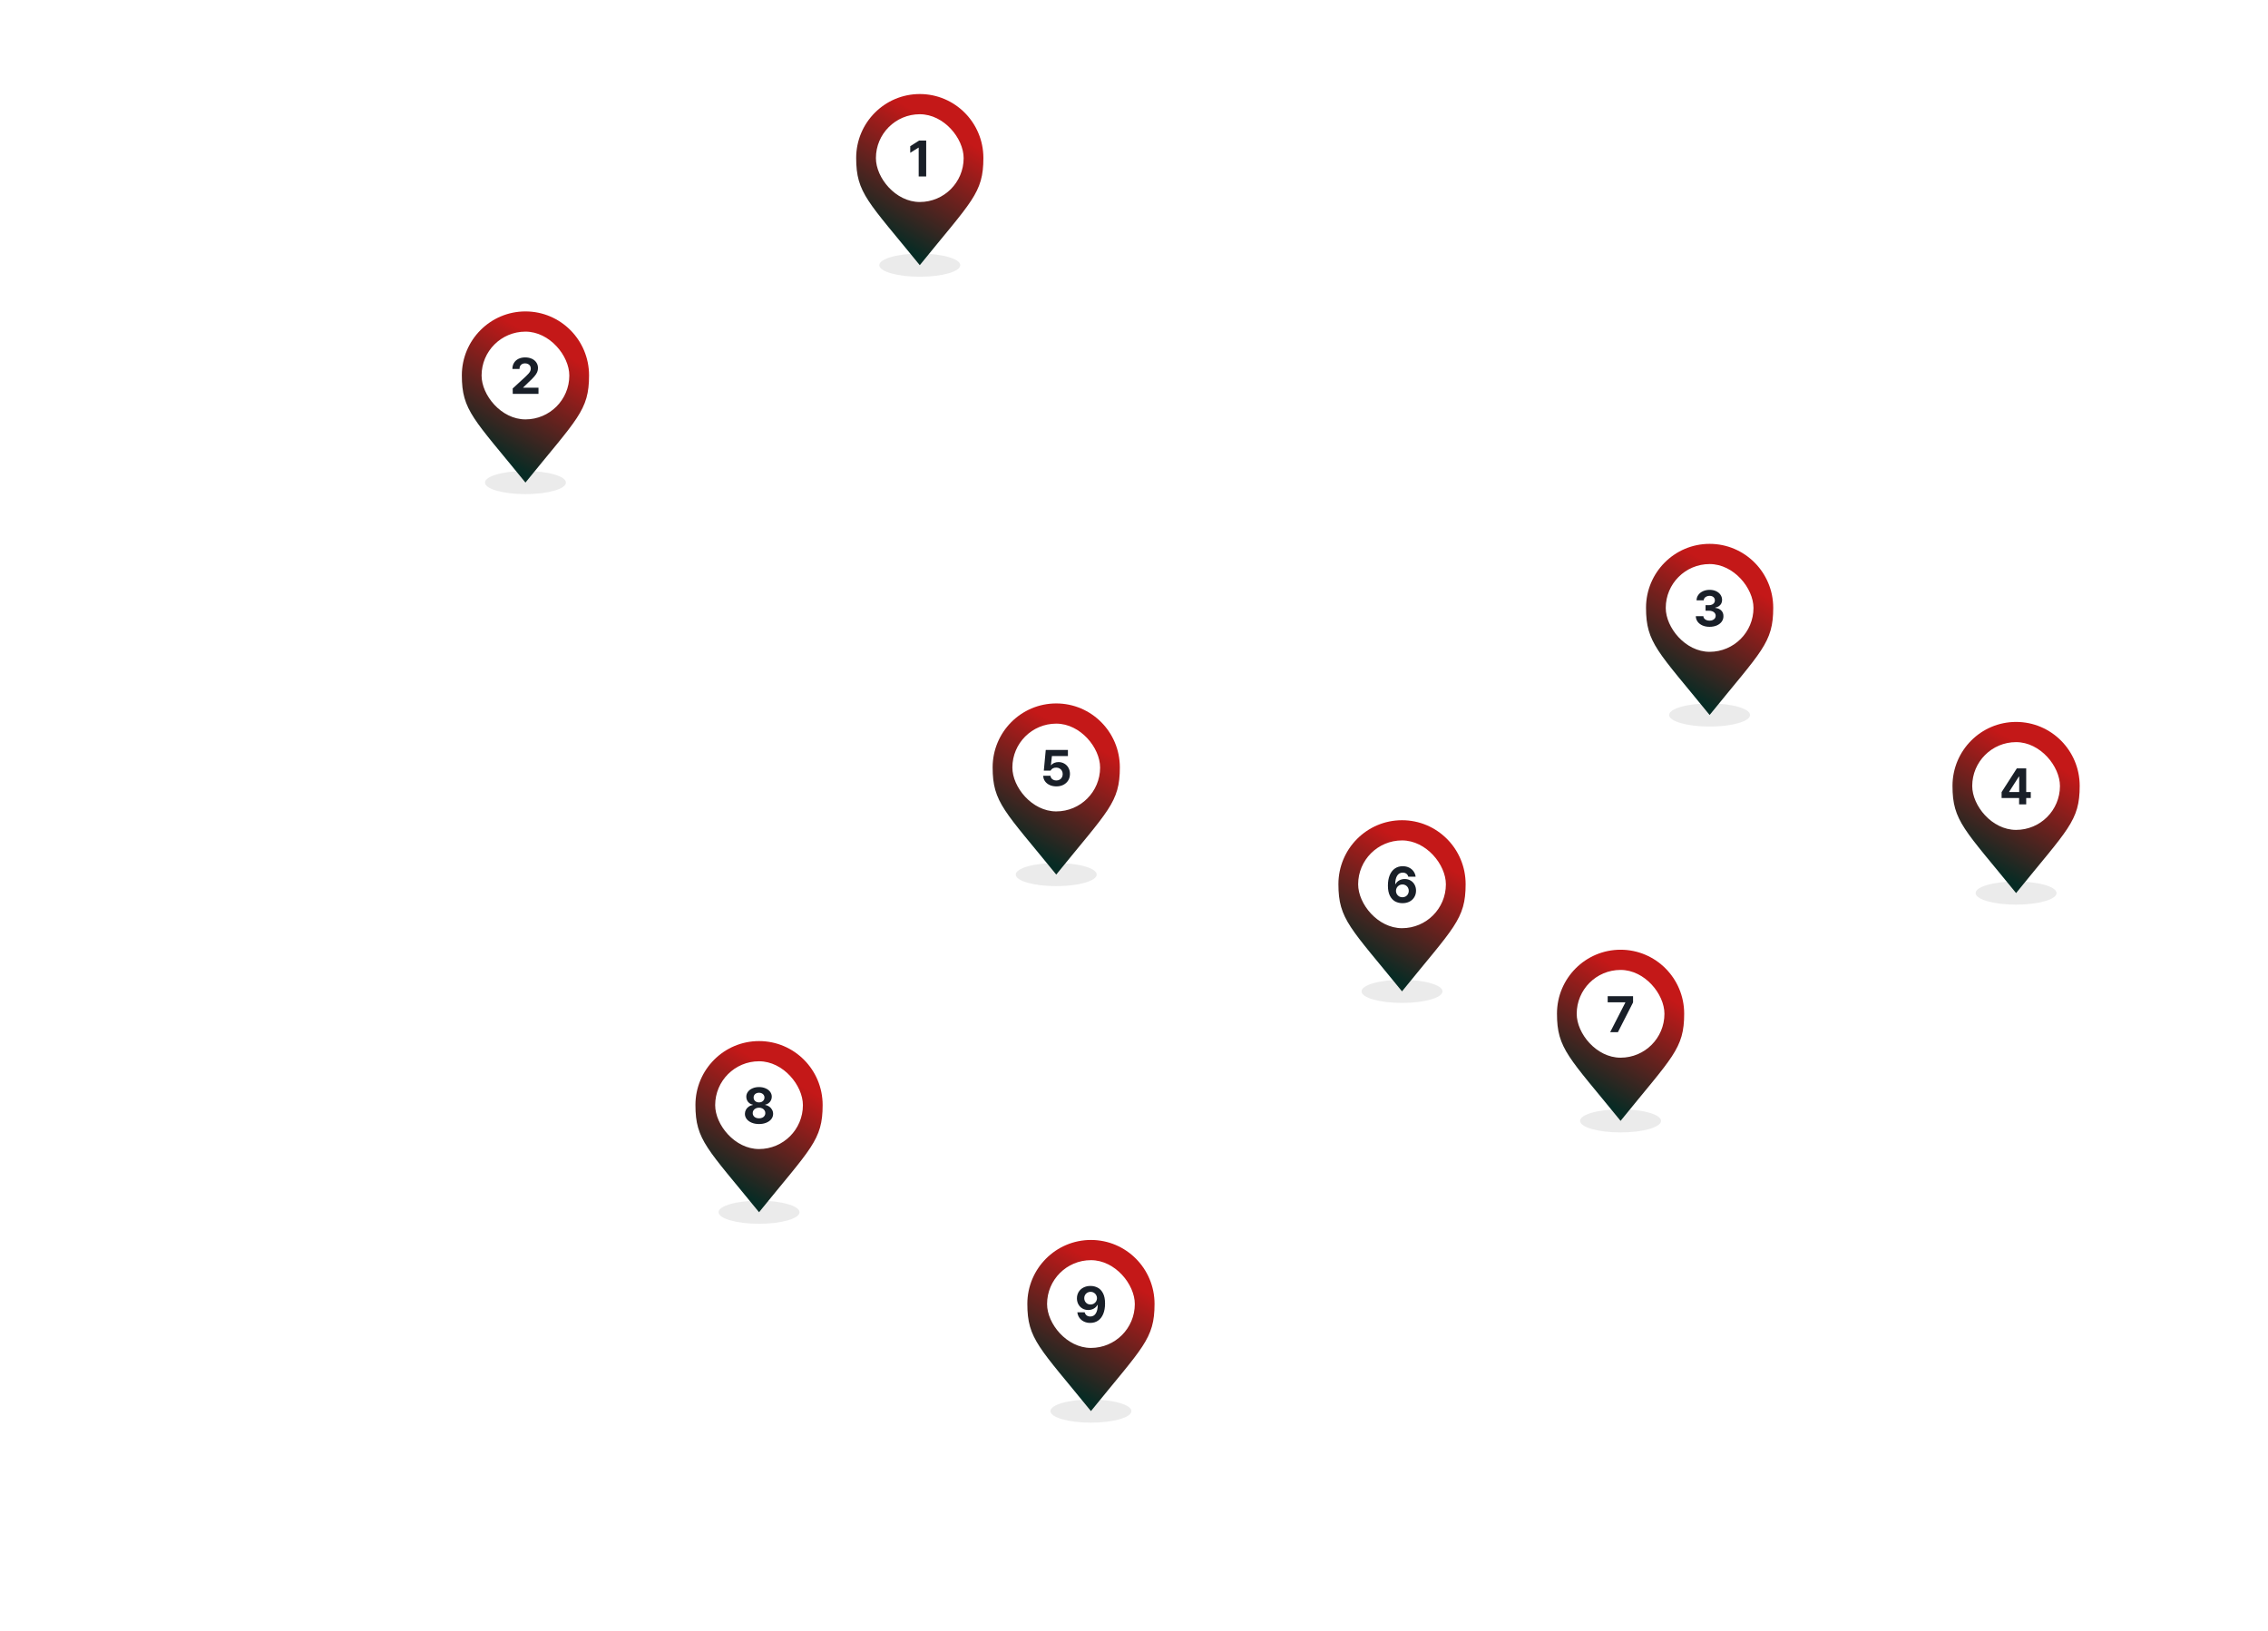 <svg width="1913" height="1376" viewBox="0 0 1913 1376" fill="none" xmlns="http://www.w3.org/2000/svg">
<path d="M1731.93 890.16L1634.97 945.466M1666.91 872.484L1762.72 927.22M1650.94 881.607L1746.76 936.343M1634.97 890.73L1730.79 945.466M1619 899.852L1714.82 954.588M1603.03 908.975L1698.85 963.711M1634.97 945.466L1682.88 972.834M1634.97 945.466L1603.03 963.886" stroke="white" stroke-width="2.926" stroke-linecap="round" stroke-linejoin="round"/>
<g filter="url(#filter0_d_2513_3728)">
<path d="M549.049 14.953L54 297.756L788.589 717.398L373.386 954.587L948.282 1283L1858.53 763.011L549.049 14.953Z" stroke="white" stroke-width="9.754" stroke-linejoin="round" shape-rendering="crispEdges"/>
</g>
<path d="M1810.63 899.845L1714.81 845.109L1523.18 954.581L1619 1009.32L1810.63 899.845Z" stroke="white" stroke-width="3.902" stroke-linejoin="round"/>
<path d="M1155.88 325.125L980.219 425.474M1251.7 379.861L1076.03 480.21" stroke="white" stroke-width="3.902" stroke-linecap="round" stroke-linejoin="round"/>
<path d="M1172.99 370.167L1076.03 425.473M1107.97 352.492L1203.79 407.228M1092 361.615L1187.82 416.351M1076.03 370.738L1171.85 425.473M1060.06 379.86L1155.88 434.596M1044.09 388.983L1139.91 443.719M1076.03 425.473L1123.94 452.841M1076.03 425.473L1044.4 443.719" stroke="white" stroke-width="2.926" stroke-linecap="round" stroke-linejoin="round"/>
<path d="M1092 471.095L996.188 416.359L980.219 425.482L1076.03 480.218L1092 471.095Z" stroke="white" stroke-width="2.926" stroke-linejoin="round"/>
<path d="M916.345 644.41L676.805 507.57L660.836 516.693L900.376 653.533L916.345 644.41Z" stroke="white" stroke-width="2.926" stroke-linejoin="round"/>
<path d="M948.282 626.172L788.589 717.398L692.773 772.134L820.528 845.116L1076.04 699.153L948.282 626.172Z" stroke="white" stroke-width="5.853" stroke-linejoin="round"/>
<path d="M1171.85 936.341L1363.48 1045.81L1650.93 881.605L1459.3 772.133L1171.85 936.341Z" stroke="white" stroke-width="5.853" stroke-linejoin="round"/>
<path d="M1523.18 735.635L1714.81 845.107L1858.54 763.003L1666.9 653.531L1523.18 735.635Z" stroke="white" stroke-width="5.853" stroke-linejoin="round"/>
<path d="M1076.04 480.206L1203.79 553.187L1347.52 471.083L1219.76 398.102L1076.04 480.206Z" stroke="white" stroke-width="3.902" stroke-linejoin="round"/>
<path d="M852.461 352.502L980.215 425.484L1123.94 343.38L996.185 270.398L852.461 352.502Z" stroke="white" stroke-width="3.902" stroke-linejoin="round"/>
<path d="M1203.78 553.19L1523.17 735.643L1666.89 653.539L1347.51 471.086L1203.78 553.19Z" stroke="white" stroke-width="5.853" stroke-linejoin="round"/>
<path d="M405.328 97.057L852.469 352.492L996.193 270.388L549.052 14.953L405.328 97.057Z" stroke="white" stroke-width="5.853" stroke-linejoin="round"/>
<path d="M405.325 97.062L54 297.761L549.049 580.564L820.527 425.478L628.895 316.006L708.742 270.393L405.325 97.062Z" stroke="white" stroke-width="5.853" stroke-linejoin="round"/>
<path d="M980.219 826.872L1171.85 936.344L1459.3 772.136L1267.67 662.664L980.219 826.872Z" stroke="white" stroke-width="5.853" stroke-linejoin="round"/>
<path d="M948.281 626.176L1012.16 662.666L1092.01 617.053L1028.13 580.562L948.281 626.176Z" stroke="white" stroke-width="3.902" stroke-linejoin="round"/>
<path d="M373.391 954.586L692.777 772.133L1076.04 991.077L756.654 1173.53L373.391 954.586Z" stroke="white" stroke-width="5.853" stroke-linejoin="round"/>
<path d="M948.28 1283L756.648 1173.53L1076.03 991.078L1267.67 1100.55L948.28 1283Z" stroke="white" stroke-width="5.853" stroke-linejoin="round"/>
<g style="mix-blend-mode:plus-darker" filter="url(#filter1_f_2513_3728)">
<ellipse cx="443.202" cy="407.067" rx="34.14" ry="9.754" fill="#D9D9D9" fill-opacity="0.5"/>
</g>
<path d="M496.851 316.624C496.851 346.404 486.978 352.955 443.203 407.066C399.638 353.416 389.555 346.404 389.555 316.624C389.555 286.844 413.574 262.703 443.203 262.703C472.832 262.703 496.851 286.844 496.851 316.624Z" fill="url(#paint0_linear_2513_3728)"/>
<rect x="406.203" y="279.742" width="73.998" height="74.032" rx="36.999" fill="white"/>
<path d="M432.452 327.689L443.349 317.672C444.425 316.638 445.256 315.786 445.843 315.116C446.443 314.431 446.904 313.753 447.226 313.083C447.547 312.398 447.708 311.665 447.708 310.882C447.708 310.002 447.498 309.234 447.079 308.577C446.674 307.907 446.101 307.397 445.361 307.047C444.634 306.698 443.81 306.523 442.888 306.523C441.449 306.509 440.303 306.929 439.451 307.781C438.599 308.619 438.18 309.765 438.194 311.218H432.2C432.2 309.276 432.647 307.571 433.541 306.104C434.449 304.623 435.714 303.485 437.334 302.688C438.969 301.892 440.848 301.494 442.972 301.494C445.109 301.494 446.995 301.878 448.63 302.646C450.264 303.401 451.529 304.456 452.423 305.811C453.331 307.166 453.785 308.717 453.785 310.463C453.785 311.665 453.555 312.817 453.094 313.921C452.633 315.011 451.829 316.226 450.684 317.567C449.552 318.909 447.945 320.522 445.864 322.408L441.253 326.893V327.061H454.204V332.258H432.493L432.452 327.689Z" fill="#191F28"/>
<g style="mix-blend-mode:plus-darker" filter="url(#filter2_f_2513_3728)">
<ellipse cx="890.913" cy="737.746" rx="34.14" ry="9.754" fill="#D9D9D9" fill-opacity="0.5"/>
</g>
<path d="M944.562 647.304C944.562 677.084 934.689 683.634 890.914 737.745C847.349 684.096 837.266 677.084 837.266 647.304C837.266 617.524 861.285 593.383 890.914 593.383C920.543 593.383 944.562 617.524 944.562 647.304Z" fill="url(#paint1_linear_2513_3728)"/>
<rect x="853.914" y="610.422" width="73.998" height="74.032" rx="36.999" fill="white"/>
<path d="M890.997 663.357C888.915 663.357 887.036 662.972 885.36 662.204C883.697 661.436 882.384 660.374 881.42 659.019C880.456 657.65 879.96 656.106 879.932 654.387H886.051C886.093 655.156 886.338 655.847 886.785 656.462C887.246 657.063 887.839 657.531 888.566 657.866C889.306 658.201 890.117 658.369 890.997 658.369C892.031 658.369 892.953 658.145 893.763 657.698C894.587 657.237 895.223 656.602 895.67 655.791C896.131 654.981 896.362 654.052 896.362 653.004C896.362 651.942 896.131 650.999 895.67 650.175C895.209 649.337 894.559 648.687 893.721 648.226C892.897 647.751 891.961 647.514 890.913 647.514C888.636 647.514 887.043 648.366 886.135 650.07H880.435L882.07 632.593H900.763V637.748H887.267L886.428 645.418H886.68C887.239 644.65 888.07 644.035 889.174 643.574C890.277 643.099 891.486 642.861 892.799 642.861C894.629 642.861 896.278 643.287 897.745 644.14C899.226 644.992 900.385 646.179 901.224 647.702C902.062 649.225 902.481 650.936 902.481 652.837C902.481 654.862 901.999 656.679 901.035 658.285C900.071 659.878 898.716 661.121 896.969 662.015C895.237 662.91 893.246 663.357 890.997 663.357Z" fill="#191F28"/>
<g style="mix-blend-mode:plus-darker" filter="url(#filter3_f_2513_3728)">
<ellipse cx="1182.57" cy="836.262" rx="34.14" ry="9.754" fill="#D9D9D9" fill-opacity="0.5"/>
</g>
<path d="M1236.22 745.819C1236.22 775.599 1226.35 782.15 1182.57 836.261C1139.01 782.611 1128.92 775.599 1128.92 745.819C1128.92 716.04 1152.94 691.898 1182.57 691.898C1212.2 691.898 1236.22 716.04 1236.22 745.819Z" fill="url(#paint2_linear_2513_3728)"/>
<rect x="1145.57" y="708.938" width="73.998" height="74.032" rx="36.999" fill="white"/>
<path d="M1182.95 761.872C1180.71 761.872 1178.67 761.39 1176.83 760.426C1175 759.448 1173.51 757.856 1172.36 755.648C1171.23 753.441 1170.67 750.577 1170.67 747.056C1170.67 743.689 1171.17 740.776 1172.17 738.317C1173.19 735.844 1174.64 733.958 1176.51 732.659C1178.4 731.346 1180.61 730.689 1183.16 730.689C1185.14 730.689 1186.92 731.073 1188.5 731.842C1190.08 732.61 1191.34 733.672 1192.29 735.027C1193.26 736.368 1193.84 737.87 1194.05 739.533H1187.85C1187.6 738.471 1187.05 737.633 1186.22 737.018C1185.39 736.403 1184.37 736.096 1183.16 736.096C1181.13 736.096 1179.57 736.955 1178.48 738.674C1177.41 740.378 1176.86 742.746 1176.83 745.778H1177.12C1177.82 744.437 1178.86 743.389 1180.24 742.634C1181.64 741.88 1183.18 741.503 1184.87 741.503C1186.68 741.503 1188.3 741.922 1189.76 742.76C1191.21 743.598 1192.34 744.765 1193.15 746.26C1193.98 747.755 1194.39 749.438 1194.39 751.31C1194.39 753.336 1193.91 755.152 1192.94 756.759C1191.99 758.366 1190.65 759.623 1188.92 760.531C1187.19 761.425 1185.2 761.872 1182.95 761.872ZM1177.46 751.478C1177.47 752.47 1177.71 753.378 1178.17 754.202C1178.64 755.027 1179.29 755.683 1180.12 756.172C1180.94 756.647 1181.86 756.885 1182.86 756.885C1183.88 756.885 1184.8 756.654 1185.63 756.193C1186.45 755.718 1187.1 755.068 1187.56 754.244C1188.03 753.406 1188.27 752.484 1188.27 751.478C1188.27 750.472 1188.04 749.564 1187.58 748.754C1187.12 747.929 1186.48 747.28 1185.67 746.805C1184.86 746.316 1183.95 746.071 1182.95 746.071C1181.93 746.071 1181 746.316 1180.16 746.805C1179.34 747.294 1178.68 747.95 1178.19 748.775C1177.71 749.599 1177.47 750.5 1177.46 751.478Z" fill="#191F28"/>
<g style="mix-blend-mode:plus-darker" filter="url(#filter4_f_2513_3728)">
<ellipse cx="1366.91" cy="945.504" rx="34.14" ry="9.754" fill="#D9D9D9" fill-opacity="0.5"/>
</g>
<path d="M1420.56 855.062C1420.56 884.841 1410.69 891.392 1366.91 945.503C1323.35 891.853 1313.27 884.841 1313.27 855.062C1313.27 825.282 1337.28 801.141 1366.91 801.141C1396.54 801.141 1420.56 825.282 1420.56 855.062Z" fill="url(#paint3_linear_2513_3728)"/>
<rect x="1329.91" y="818.18" width="73.998" height="74.032" rx="36.999" fill="white"/>
<path d="M1370.92 845.715V845.506H1356.04V840.351H1377.45V845.59L1364.67 870.695H1358.13L1370.92 845.715Z" fill="#191F28"/>
<g style="mix-blend-mode:plus-darker" filter="url(#filter5_f_2513_3728)">
<ellipse cx="640.234" cy="1022.57" rx="34.14" ry="9.754" fill="#D9D9D9" fill-opacity="0.5"/>
</g>
<path d="M693.882 932.124C693.882 961.904 684.009 968.455 640.234 1022.57C596.669 968.916 586.586 961.904 586.586 932.124C586.586 902.344 610.605 878.203 640.234 878.203C669.863 878.203 693.882 902.344 693.882 932.124Z" fill="url(#paint4_linear_2513_3728)"/>
<rect x="603.234" y="895.242" width="73.998" height="74.032" rx="36.999" fill="white"/>
<path d="M640.212 948.177C637.935 948.177 635.888 947.807 634.072 947.066C632.27 946.326 630.859 945.306 629.839 944.007C628.819 942.693 628.309 941.219 628.309 939.585C628.309 938.341 628.603 937.182 629.189 936.106C629.776 935.03 630.58 934.143 631.599 933.445C632.633 932.732 633.772 932.278 635.015 932.082V931.873C633.926 931.663 632.962 931.244 632.123 930.616C631.285 929.973 630.635 929.183 630.174 928.247C629.713 927.297 629.483 926.271 629.483 925.167C629.483 923.616 629.944 922.219 630.866 920.976C631.788 919.732 633.066 918.761 634.701 918.063C636.336 917.35 638.173 916.994 640.212 916.994C642.252 916.994 644.089 917.35 645.724 918.063C647.359 918.761 648.644 919.732 649.58 920.976C650.516 922.219 650.984 923.616 650.984 925.167C650.984 926.257 650.74 927.276 650.251 928.226C649.776 929.177 649.119 929.973 648.281 930.616C647.442 931.244 646.499 931.663 645.452 931.873V932.082C646.681 932.278 647.799 932.732 648.805 933.445C649.824 934.143 650.628 935.03 651.215 936.106C651.815 937.182 652.116 938.341 652.116 939.585C652.116 941.219 651.606 942.693 650.586 944.007C649.566 945.306 648.148 946.326 646.332 947.066C644.529 947.807 642.49 948.177 640.212 948.177ZM634.89 938.956C634.89 939.808 635.106 940.57 635.539 941.24C635.986 941.911 636.615 942.435 637.425 942.812C638.236 943.175 639.165 943.357 640.212 943.357C641.26 943.357 642.189 943.175 643 942.812C643.81 942.435 644.432 941.911 644.865 941.24C645.312 940.57 645.535 939.808 645.535 938.956C645.535 938.09 645.305 937.315 644.844 936.63C644.397 935.931 643.768 935.387 642.958 934.995C642.147 934.59 641.232 934.388 640.212 934.388C639.193 934.388 638.277 934.59 637.467 934.995C636.657 935.387 636.021 935.931 635.56 936.63C635.113 937.315 634.89 938.09 634.89 938.956ZM635.644 925.796C635.644 926.592 635.833 927.304 636.21 927.933C636.601 928.562 637.146 929.058 637.844 929.421C638.543 929.77 639.332 929.945 640.212 929.945C641.093 929.945 641.882 929.77 642.581 929.421C643.279 929.058 643.824 928.562 644.215 927.933C644.62 927.304 644.823 926.592 644.823 925.796C644.823 925.013 644.62 924.322 644.215 923.721C643.824 923.106 643.279 922.631 642.581 922.296C641.896 921.947 641.107 921.772 640.212 921.772C639.318 921.772 638.522 921.947 637.823 922.296C637.125 922.631 636.587 923.106 636.21 923.721C635.833 924.322 635.644 925.013 635.644 925.796Z" fill="#191F28"/>
<g style="mix-blend-mode:plus-darker" filter="url(#filter6_f_2513_3728)">
<ellipse cx="920.179" cy="1190.33" rx="34.14" ry="9.754" fill="#D9D9D9" fill-opacity="0.5"/>
</g>
<path d="M973.828 1099.89C973.828 1129.67 963.955 1136.22 920.18 1190.33C876.615 1136.68 866.531 1129.67 866.531 1099.89C866.531 1070.11 890.55 1045.97 920.18 1045.97C949.809 1045.97 973.828 1070.11 973.828 1099.89Z" fill="url(#paint5_linear_2513_3728)"/>
<rect x="883.18" y="1063.01" width="73.998" height="74.032" rx="36.999" fill="white"/>
<path d="M919.801 1084.76C922.037 1084.76 924.077 1085.25 925.921 1086.23C927.765 1087.19 929.253 1088.78 930.384 1090.98C931.516 1093.18 932.082 1096.03 932.082 1099.55C932.082 1102.95 931.572 1105.88 930.552 1108.36C929.546 1110.82 928.1 1112.69 926.214 1113.99C924.342 1115.29 922.135 1115.94 919.592 1115.94C917.608 1115.94 915.827 1115.56 914.248 1114.79C912.669 1114.01 911.398 1112.94 910.434 1111.58C909.484 1110.23 908.904 1108.69 908.695 1106.97H914.898C915.163 1108.09 915.708 1108.96 916.532 1109.59C917.357 1110.22 918.376 1110.54 919.592 1110.54C921.632 1110.54 923.189 1109.68 924.265 1107.96C925.355 1106.24 925.907 1103.84 925.921 1100.77H925.669C924.957 1102.1 923.902 1103.15 922.505 1103.91C921.122 1104.67 919.578 1105.05 917.874 1105.05C916.085 1105.05 914.465 1104.63 913.012 1103.79C911.573 1102.95 910.441 1101.79 909.617 1100.31C908.792 1098.81 908.373 1097.14 908.359 1095.28C908.359 1093.27 908.834 1091.47 909.784 1089.87C910.748 1088.27 912.097 1087.02 913.829 1086.12C915.575 1085.21 917.566 1084.76 919.801 1084.76ZM914.52 1095.03C914.52 1096.03 914.744 1096.95 915.191 1097.77C915.652 1098.6 916.281 1099.25 917.077 1099.72C917.887 1100.2 918.81 1100.43 919.843 1100.43C920.849 1100.43 921.764 1100.19 922.589 1099.7C923.427 1099.21 924.084 1098.56 924.559 1097.75C925.048 1096.93 925.292 1096.03 925.292 1095.07C925.278 1094.11 925.034 1093.22 924.559 1092.41C924.098 1091.58 923.455 1090.93 922.631 1090.44C921.806 1089.95 920.891 1089.71 919.885 1089.71C918.879 1089.71 917.964 1089.94 917.14 1090.42C916.33 1090.89 915.687 1091.54 915.212 1092.35C914.751 1093.16 914.52 1094.05 914.52 1095.03Z" fill="#191F28"/>
<g style="mix-blend-mode:plus-darker" filter="url(#filter7_f_2513_3728)">
<ellipse cx="775.812" cy="223.692" rx="34.14" ry="9.754" fill="#D9D9D9" fill-opacity="0.5"/>
</g>
<path d="M829.461 133.249C829.461 163.029 819.587 169.58 775.812 223.691C732.248 170.041 722.164 163.029 722.164 133.249C722.164 103.469 746.183 79.328 775.812 79.328C805.441 79.328 829.461 103.469 829.461 133.249Z" fill="url(#paint6_linear_2513_3728)"/>
<rect x="738.812" y="96.367" width="73.998" height="74.032" rx="36.999" fill="white"/>
<path d="M781.218 148.883H774.889V124.532H774.722L767.764 128.89V123.316L775.267 118.538H781.218V148.883Z" fill="#191F28"/>
<g style="mix-blend-mode:plus-darker" filter="url(#filter8_f_2513_3728)">
<ellipse cx="1442.02" cy="603.137" rx="34.14" ry="9.754" fill="#D9D9D9" fill-opacity="0.5"/>
</g>
<path d="M1495.67 512.694C1495.67 542.474 1485.8 549.025 1442.02 603.136C1398.46 549.486 1388.38 542.474 1388.38 512.694C1388.38 482.915 1412.39 458.773 1442.02 458.773C1471.65 458.773 1495.67 482.915 1495.67 512.694Z" fill="url(#paint7_linear_2513_3728)"/>
<rect x="1405.02" y="475.812" width="73.998" height="74.032" rx="36.999" fill="white"/>
<path d="M1441.94 528.747C1439.75 528.747 1437.78 528.37 1436.03 527.616C1434.3 526.861 1432.93 525.806 1431.92 524.451C1430.93 523.082 1430.41 521.524 1430.37 519.778H1436.74C1436.77 520.518 1437.01 521.175 1437.47 521.748C1437.94 522.307 1438.56 522.747 1439.34 523.068C1440.12 523.389 1441 523.55 1441.98 523.55C1442.97 523.55 1443.86 523.375 1444.64 523.026C1445.44 522.663 1446.05 522.174 1446.49 521.559C1446.92 520.931 1447.14 520.211 1447.14 519.401C1447.14 518.576 1446.91 517.85 1446.44 517.221C1445.98 516.579 1445.32 516.076 1444.45 515.712C1443.59 515.349 1442.57 515.168 1441.39 515.168H1438.59V510.515H1441.39C1442.39 510.515 1443.27 510.348 1444.03 510.012C1444.8 509.677 1445.4 509.202 1445.82 508.587C1446.25 507.973 1446.47 507.274 1446.47 506.492C1446.47 505.723 1446.28 505.046 1445.92 504.459C1445.56 503.872 1445.04 503.418 1444.37 503.097C1443.71 502.761 1442.94 502.594 1442.06 502.594C1441.17 502.594 1440.35 502.754 1439.59 503.076C1438.84 503.383 1438.23 503.823 1437.77 504.396C1437.31 504.969 1437.06 505.639 1437.03 506.408H1431C1431.03 504.703 1431.52 503.18 1432.49 501.839C1433.47 500.484 1434.79 499.436 1436.45 498.696C1438.11 497.941 1439.97 497.564 1442.02 497.564C1444.09 497.564 1445.92 497.941 1447.51 498.696C1449.12 499.45 1450.36 500.477 1451.22 501.776C1452.1 503.076 1452.54 504.522 1452.54 506.114C1452.54 507.218 1452.31 508.224 1451.83 509.132C1451.36 510.026 1450.68 510.767 1449.8 511.353C1448.93 511.926 1447.93 512.317 1446.8 512.527V512.779C1449.01 513.044 1450.71 513.805 1451.91 515.063C1453.12 516.32 1453.7 517.906 1453.67 519.82C1453.69 521.524 1453.19 523.061 1452.19 524.43C1451.19 525.785 1449.8 526.847 1448.02 527.616C1446.23 528.37 1444.2 528.747 1441.94 528.747Z" fill="#191F28"/>
<g style="mix-blend-mode:plus-darker" filter="url(#filter9_f_2513_3728)">
<ellipse cx="1700.52" cy="753.348" rx="34.14" ry="9.754" fill="#D9D9D9" fill-opacity="0.5"/>
</g>
<path d="M1754.17 662.905C1754.17 692.685 1744.3 699.236 1700.52 753.347C1656.96 699.697 1646.88 692.685 1646.88 662.905C1646.88 633.126 1670.89 608.984 1700.52 608.984C1730.15 608.984 1754.17 633.126 1754.17 662.905Z" fill="url(#paint8_linear_2513_3728)"/>
<rect x="1663.52" y="626.023" width="73.998" height="74.032" rx="36.999" fill="white"/>
<path d="M1688.3 668.187L1701.13 648.194H1709.05V668.103H1712.91V673.174H1709.05V678.539H1703.06V673.174H1688.3V668.187ZM1703.14 668.103V655.11H1702.85L1694.68 667.851V668.103H1703.14Z" fill="#191F28"/>
<path d="M997.87 633.133V610.508H1012.06V613.477H1001.31V620.32H1011.31V623.258H1001.31V630.164H1012.18V633.133H997.87ZM1023.82 609.445L1016.54 636.539H1013.57L1020.85 609.445H1023.82ZM1027.86 610.508L1034.15 628.914H1034.4L1040.68 610.508H1044.4L1036.24 633.133H1032.27L1024.15 610.508H1027.86Z" fill="white"/>
<path d="M690.926 39.594H659.012V36.586H673.113V32.758H662.996V20.727H687.02V23.695H666.707V29.711H687.371V32.758H676.824V36.586H690.926V39.594ZM662.566 42.68H687.059V54.516H683.387V45.688H662.566V42.68ZM720.941 38.422H710.355V46.977H724.613V50.023H692.582V46.977H706.684V38.422H696.566V22.016H720.629V25.023H700.277V35.453H720.941V38.422ZM754.59 26.43V26.859C754.564 29.75 754.473 32.302 754.316 34.516C754.173 36.716 753.835 39.255 753.301 42.133L749.668 41.742C750.163 39.203 750.488 36.866 750.645 34.73C750.801 32.582 750.879 30.303 750.879 27.895V26.43V25.688H729.434V22.68H754.59V26.43ZM726.152 46.508H733.691V35.18H737.402V46.508H742.441V35.18H746.074V46.508H758.066V49.594H726.152V46.508ZM791.637 39.008H783.395V43.07H787.73V54.32H783.98V46H763.277V43.07H767.887V39.008H759.723V36H791.637V39.008ZM763.16 26.859C763.16 25.466 763.668 24.262 764.684 23.246C765.699 22.217 767.145 21.436 769.02 20.902C770.908 20.369 773.121 20.102 775.66 20.102C778.199 20.102 780.406 20.369 782.281 20.902C784.156 21.436 785.602 22.217 786.617 23.246C787.646 24.262 788.16 25.466 788.16 26.859C788.16 28.253 787.646 29.457 786.617 30.473C785.602 31.488 784.15 32.27 782.262 32.816C780.387 33.35 778.186 33.617 775.66 33.617C773.121 33.617 770.908 33.35 769.02 32.816C767.145 32.27 765.699 31.488 764.684 30.473C763.668 29.457 763.16 28.253 763.16 26.859ZM766.988 26.859C766.988 27.667 767.333 28.363 768.023 28.949C768.714 29.522 769.71 29.965 771.012 30.277C772.314 30.577 773.863 30.727 775.66 30.727C777.444 30.727 778.987 30.577 780.289 30.277C781.591 29.965 782.587 29.522 783.277 28.949C783.98 28.363 784.332 27.667 784.332 26.859C784.332 26.065 783.987 25.381 783.297 24.809C782.607 24.236 781.617 23.799 780.328 23.5C779.039 23.188 777.522 23.031 775.777 23.031C773.967 23.031 772.398 23.181 771.07 23.48C769.755 23.78 768.746 24.216 768.043 24.789C767.34 25.362 766.988 26.052 766.988 26.859ZM779.762 43.07V39.008H771.598V43.07H779.762ZM803.762 30.062C803.762 31.924 804.042 33.747 804.602 35.531C805.174 37.302 806.014 38.91 807.121 40.355C808.241 41.788 809.582 42.927 811.145 43.773L809.074 46.508C807.421 45.635 806.001 44.411 804.816 42.836C803.632 41.26 802.714 39.45 802.062 37.406C801.411 39.594 800.493 41.547 799.309 43.266C798.137 44.984 796.73 46.339 795.09 47.328L792.902 44.516C794.465 43.604 795.799 42.38 796.906 40.844C798.013 39.307 798.846 37.608 799.406 35.746C799.979 33.884 800.272 31.99 800.285 30.062V28.656H793.957V25.609H800.285V20.57H803.762V25.609H809.973V28.656H803.762V30.062ZM807.668 32.953H812.707V20.062H816.223V52.562H812.707V36.039H807.668V32.953ZM819.777 19.32H823.332V54.32H819.777V19.32ZM856.043 40.531H852.332V32.914H846.863V29.828H852.332V19.32H856.043V40.531ZM826.902 22.797H835.34V19.008H839.012V22.797H847.41V25.766H826.902V22.797ZM828.934 33.617C828.934 32.406 829.285 31.332 829.988 30.395C830.691 29.444 831.668 28.702 832.918 28.168C834.168 27.634 835.587 27.367 837.176 27.367C838.764 27.367 840.177 27.634 841.414 28.168C842.664 28.689 843.634 29.424 844.324 30.375C845.027 31.326 845.379 32.406 845.379 33.617C845.379 34.854 845.027 35.948 844.324 36.898C843.634 37.849 842.664 38.591 841.414 39.125C840.177 39.646 838.764 39.906 837.176 39.906C835.587 39.906 834.168 39.646 832.918 39.125C831.668 38.591 830.691 37.849 829.988 36.898C829.285 35.948 828.934 34.854 828.934 33.617ZM832.488 33.617C832.488 34.672 832.918 35.512 833.777 36.137C834.637 36.762 835.77 37.081 837.176 37.094C838.087 37.094 838.895 36.95 839.598 36.664C840.301 36.378 840.848 35.974 841.238 35.453C841.629 34.932 841.824 34.32 841.824 33.617C841.824 32.953 841.629 32.367 841.238 31.859C840.861 31.338 840.32 30.935 839.617 30.648C838.927 30.362 838.133 30.219 837.234 30.219C836.297 30.219 835.47 30.362 834.754 30.648C834.038 30.922 833.478 31.319 833.074 31.84C832.684 32.348 832.488 32.94 832.488 33.617ZM832.957 42.25H856.043V53.891H832.957V42.25ZM852.41 50.883V45.18H836.629V50.883H852.41ZM879.926 23.93V24.379C879.9 26.085 879.828 27.699 879.711 29.223C879.607 30.733 879.379 32.419 879.027 34.281L875.355 33.93C875.694 32.198 875.922 30.635 876.039 29.242C876.169 27.849 876.247 26.443 876.273 25.023H862.27V21.977H879.926V23.93ZM860.16 37.289C862.647 37.289 865.03 37.263 867.309 37.211V29.828H870.98V37.094C875.329 36.911 879.04 36.599 882.113 36.156L882.348 38.852C879.105 39.425 875.681 39.809 872.074 40.004C868.467 40.186 864.613 40.284 860.512 40.297L860.16 37.289ZM865.473 43.227H869.184V50.57H889.262V53.578H865.473V43.227ZM884.34 19.32H888.129V30.453H892.934V33.578H888.129V45.609H884.34V19.32Z" fill="white"/>
<path d="M403.566 203.836C405.051 203.836 406.411 204.09 407.648 204.598C408.885 205.092 409.921 205.802 410.754 206.727H419.348V202.703H423.02V220.516H419.348V216.844H410.832C409.999 217.794 408.951 218.53 407.688 219.051C406.438 219.559 405.051 219.812 403.527 219.812C401.783 219.812 400.214 219.474 398.82 218.797C397.427 218.12 396.34 217.176 395.559 215.965C394.777 214.754 394.387 213.367 394.387 211.805C394.387 210.255 394.777 208.882 395.559 207.684C396.353 206.473 397.447 205.529 398.84 204.852C400.246 204.174 401.822 203.836 403.566 203.836ZM397.941 211.805C397.941 212.794 398.176 213.673 398.645 214.441C399.126 215.197 399.797 215.789 400.656 216.219C401.516 216.635 402.486 216.844 403.566 216.844C404.621 216.844 405.565 216.635 406.398 216.219C407.245 215.789 407.909 215.197 408.391 214.441C408.872 213.673 409.113 212.794 409.113 211.805C409.113 210.841 408.872 209.988 408.391 209.246C407.909 208.491 407.245 207.911 406.398 207.508C405.565 207.091 404.621 206.883 403.566 206.883C402.486 206.883 401.516 207.091 400.656 207.508C399.797 207.911 399.126 208.491 398.645 209.246C398.176 209.988 397.941 210.841 397.941 211.805ZM400.129 222.234H423.02V230.945H403.918V234.305H424.27V237.273H400.207V228.172H419.348V225.125H400.129V222.234ZM412.375 209.656C412.57 210.333 412.668 211.049 412.668 211.805C412.668 212.521 412.577 213.224 412.395 213.914H419.348V209.656H412.375ZM454.949 211.453H460.066V214.578H454.949V223.562H451.238V202.742H454.949V211.453ZM428.855 204.578H444.793V214.461H432.605V218.836C435.9 218.823 438.699 218.745 441.004 218.602C443.309 218.458 445.665 218.185 448.074 217.781L448.465 220.75C445.9 221.219 443.367 221.531 440.867 221.688C438.38 221.844 435.327 221.922 431.707 221.922H428.895V211.648H441.16V207.547H428.855V204.578ZM432.527 225.203H454.949V237.273H432.527V225.203ZM451.355 234.266V228.094H436.16V234.266H451.355ZM490.004 220.711H486.332V202.703H490.004V220.711ZM461.137 217.586C462.921 216.987 464.477 216.115 465.805 214.969C467.146 213.823 468.168 212.501 468.871 211.004C469.587 209.507 469.952 207.951 469.965 206.336V203.641H473.754V206.336C473.754 207.885 474.105 209.37 474.809 210.789C475.512 212.208 476.521 213.458 477.836 214.539C479.151 215.607 480.694 216.414 482.465 216.961L480.629 219.852C478.598 219.188 476.833 218.198 475.336 216.883C473.839 215.568 472.693 214.012 471.898 212.215C471.091 214.155 469.919 215.848 468.383 217.293C466.859 218.738 465.069 219.812 463.012 220.516L461.137 217.586ZM467.035 222.391H490.043V231.141H470.746V234.383H491.215V237.352H467.152V228.328H486.371V225.32H467.035V222.391Z" fill="white"/>
<path d="M1379.07 369.188H1375.71V379.773C1377.31 379.643 1378.74 379.5 1380 379.344L1380.16 382.156C1377.15 382.625 1373.96 382.938 1370.57 383.094C1367.18 383.25 1363.65 383.328 1359.96 383.328L1359.5 380.242C1361.33 380.242 1362.75 380.236 1363.75 380.223V369.188H1360.47V366.18H1379.07V369.188ZM1365.08 392.234C1365.08 390.88 1365.55 389.728 1366.49 388.777C1367.43 387.814 1368.78 387.085 1370.55 386.59C1372.33 386.082 1374.46 385.828 1376.92 385.828C1379.37 385.828 1381.48 386.082 1383.25 386.59C1385.03 387.085 1386.39 387.814 1387.33 388.777C1388.28 389.728 1388.75 390.88 1388.75 392.234C1388.75 393.562 1388.28 394.702 1387.33 395.652C1386.38 396.603 1385.02 397.326 1383.25 397.82C1381.48 398.315 1379.37 398.562 1376.92 398.562C1374.46 398.562 1372.33 398.315 1370.55 397.82C1368.78 397.326 1367.43 396.603 1366.49 395.652C1365.55 394.702 1365.08 393.562 1365.08 392.234ZM1367.35 380.164C1368.94 380.125 1370.54 380.066 1372.15 379.988V369.188H1367.35V380.164ZM1368.75 392.234C1368.74 393.328 1369.45 394.181 1370.88 394.793C1372.32 395.392 1374.33 395.698 1376.92 395.711C1379.5 395.698 1381.49 395.392 1382.91 394.793C1384.35 394.181 1385.07 393.328 1385.08 392.234C1385.07 391.115 1384.36 390.249 1382.95 389.637C1381.55 389.025 1379.57 388.719 1377.04 388.719C1374.39 388.719 1372.35 389.025 1370.9 389.637C1369.46 390.236 1368.74 391.102 1368.75 392.234ZM1379.57 376.102H1384.93V372.703H1379.57V369.734H1384.93V363.641H1388.64V385.164H1384.93V379.07H1379.57V376.102ZM1403.73 370.359C1403.73 371.648 1404 372.911 1404.53 374.148C1405.08 375.372 1405.88 376.479 1406.93 377.469C1407.99 378.445 1409.25 379.214 1410.72 379.773L1408.77 382.625C1407.18 382.013 1405.81 381.147 1404.65 380.027C1403.5 378.908 1402.61 377.605 1401.97 376.121C1401.31 377.801 1400.37 379.298 1399.16 380.613C1397.96 381.915 1396.54 382.924 1394.9 383.641L1392.87 380.75C1394.39 380.086 1395.7 379.194 1396.8 378.074C1397.89 376.941 1398.72 375.704 1399.28 374.363C1399.85 373.022 1400.14 371.688 1400.14 370.359V365.828H1403.73V370.359ZM1399.32 392.234C1399.3 390.919 1399.77 389.786 1400.72 388.836C1401.67 387.872 1403.04 387.137 1404.82 386.629C1406.61 386.121 1408.72 385.867 1411.15 385.867C1413.57 385.867 1415.68 386.121 1417.46 386.629C1419.26 387.137 1420.64 387.872 1421.6 388.836C1422.58 389.786 1423.07 390.919 1423.07 392.234C1423.07 393.549 1422.58 394.682 1421.6 395.633C1420.64 396.583 1419.26 397.306 1417.46 397.801C1415.68 398.309 1413.57 398.562 1411.15 398.562C1408.72 398.562 1406.61 398.309 1404.82 397.801C1403.04 397.306 1401.67 396.583 1400.72 395.633C1399.77 394.682 1399.3 393.549 1399.32 392.234ZM1402.99 392.234C1402.98 392.964 1403.29 393.595 1403.95 394.129C1404.6 394.65 1405.53 395.047 1406.76 395.32C1407.99 395.594 1409.46 395.724 1411.15 395.711C1412.83 395.724 1414.28 395.594 1415.51 395.32C1416.74 395.047 1417.7 394.65 1418.36 394.129C1419.02 393.608 1419.36 392.977 1419.36 392.234C1419.36 391.505 1419.03 390.88 1418.38 390.359C1417.73 389.826 1416.8 389.422 1415.59 389.148C1414.38 388.862 1412.94 388.719 1411.27 388.719C1408.65 388.719 1406.61 389.025 1405.16 389.637C1403.7 390.249 1402.98 391.115 1402.99 392.234ZM1411.82 364.305H1415.25V372.781H1419.36V363.68H1422.87V385.203H1419.36V375.828H1415.25V384.109H1411.82V364.305ZM1447.5 370.164H1426.64V367.195H1435.23V363.484H1438.94V367.195H1447.5V370.164ZM1428.55 378.094C1428.55 376.831 1428.9 375.724 1429.61 374.773C1430.32 373.81 1431.32 373.068 1432.61 372.547C1433.9 372.013 1435.39 371.74 1437.07 371.727C1438.73 371.74 1440.2 372.013 1441.48 372.547C1442.77 373.068 1443.77 373.81 1444.47 374.773C1445.18 375.724 1445.54 376.831 1445.54 378.094C1445.54 379.357 1445.18 380.47 1444.47 381.434C1443.77 382.397 1442.77 383.146 1441.48 383.68C1440.2 384.201 1438.73 384.461 1437.07 384.461C1435.39 384.461 1433.9 384.201 1432.61 383.68C1431.32 383.146 1430.32 382.397 1429.61 381.434C1428.9 380.47 1428.55 379.357 1428.55 378.094ZM1430.97 387.312H1454.1V398.641H1450.39V390.32H1430.97V387.312ZM1432.14 378.094C1432.13 379.161 1432.57 380.008 1433.47 380.633C1434.37 381.258 1435.57 381.57 1437.07 381.57C1438.56 381.57 1439.77 381.264 1440.68 380.652C1441.59 380.027 1442.05 379.174 1442.07 378.094C1442.05 377.026 1441.59 376.18 1440.68 375.555C1439.77 374.917 1438.56 374.591 1437.07 374.578C1436.08 374.578 1435.2 374.728 1434.45 375.027C1433.71 375.314 1433.13 375.724 1432.73 376.258C1432.33 376.779 1432.13 377.391 1432.14 378.094ZM1450.39 363.641H1454.1V373.133H1459.18V376.219H1454.1V385.516H1450.39V363.641ZM1467.79 388.328H1484.23V384.617H1487.94V398.211H1464.11V384.617H1467.79V388.328ZM1460.17 379.344H1492.08V382.43H1460.17V379.344ZM1461.89 374.266C1464.13 373.979 1466.19 373.406 1468.08 372.547C1469.97 371.674 1471.46 370.626 1472.57 369.402C1473.68 368.165 1474.23 366.87 1474.23 365.516V364.031H1478.02V365.516C1478.02 366.831 1478.58 368.113 1479.7 369.363C1480.82 370.6 1482.32 371.661 1484.19 372.547C1486.08 373.419 1488.12 373.992 1490.32 374.266L1489 377.195C1487.11 376.935 1485.32 376.473 1483.64 375.809C1481.96 375.145 1480.48 374.318 1479.19 373.328C1477.9 372.326 1476.89 371.212 1476.14 369.988C1475.4 371.225 1474.38 372.339 1473.08 373.328C1471.79 374.318 1470.3 375.145 1468.62 375.809C1466.95 376.473 1465.17 376.935 1463.29 377.195L1461.89 374.266ZM1484.23 395.242V391.219H1467.79V395.242H1484.23ZM1522.72 381.648H1519.05V363.641H1522.72V381.648ZM1493.86 378.523C1495.64 377.924 1497.2 377.052 1498.52 375.906C1499.86 374.76 1500.89 373.439 1501.59 371.941C1502.31 370.444 1502.67 368.888 1502.68 367.273V364.578H1506.47V367.273C1506.47 368.823 1506.82 370.307 1507.53 371.727C1508.23 373.146 1509.24 374.396 1510.55 375.477C1511.87 376.544 1513.41 377.352 1515.18 377.898L1513.35 380.789C1511.32 380.125 1509.55 379.135 1508.05 377.82C1506.56 376.505 1505.41 374.949 1504.62 373.152C1503.81 375.092 1502.64 376.785 1501.1 378.23C1499.58 379.676 1497.79 380.75 1495.73 381.453L1493.86 378.523ZM1499.75 383.328H1522.76V392.078H1503.46V395.32H1523.93V398.289H1499.87V389.266H1519.09V386.258H1499.75V383.328ZM1373.38 432.539C1373.39 428.932 1373.88 425.586 1374.86 422.5C1375.85 419.401 1377.28 416.51 1379.16 413.828H1382.98C1382.07 415.143 1381.21 416.836 1380.41 418.906C1379.6 420.964 1378.95 423.19 1378.45 425.586C1377.96 427.982 1377.71 430.299 1377.71 432.539C1377.71 434.779 1377.96 437.103 1378.45 439.512C1378.95 441.908 1379.6 444.141 1380.41 446.211C1381.21 448.281 1382.07 449.974 1382.98 451.289H1379.16C1377.28 448.594 1375.85 445.697 1374.86 442.598C1373.88 439.499 1373.39 436.146 1373.38 432.539ZM1389.25 423.242H1395.93V414.883H1399.37V438.008H1385.73V414.883H1389.25V423.242ZM1395.93 435V426.172H1389.25V435H1395.93ZM1403.27 412.305H1406.79V425.352H1411.12V411.641H1414.68V446.641H1411.12V428.398H1406.79V444.922H1403.27V412.305ZM1434.07 412.227C1436.62 412.227 1438.84 412.493 1440.71 413.027C1442.59 413.561 1444.03 414.329 1445.05 415.332C1446.06 416.335 1446.57 417.526 1446.57 418.906C1446.57 420.26 1446.06 421.432 1445.05 422.422C1444.03 423.411 1442.59 424.167 1440.71 424.688C1438.84 425.208 1436.62 425.469 1434.07 425.469C1431.53 425.469 1429.32 425.208 1427.43 424.688C1425.55 424.167 1424.11 423.411 1423.09 422.422C1422.08 421.432 1421.57 420.26 1421.57 418.906C1421.57 417.526 1422.07 416.335 1423.07 415.332C1424.09 414.329 1425.54 413.561 1427.41 413.027C1429.3 412.493 1431.52 412.227 1434.07 412.227ZM1418.13 427.852H1450.05V430.859H1435.91V434.531H1446.14V446.211H1421.96V434.531H1432.23V430.859H1418.13V427.852ZM1425.4 418.906C1425.4 419.674 1425.74 420.339 1426.43 420.898C1427.12 421.445 1428.12 421.862 1429.42 422.148C1430.72 422.435 1432.27 422.578 1434.07 422.578C1435.85 422.578 1437.4 422.435 1438.7 422.148C1440 421.862 1441 421.445 1441.69 420.898C1442.39 420.339 1442.74 419.674 1442.74 418.906C1442.74 418.112 1442.39 417.428 1441.69 416.855C1441 416.283 1440 415.853 1438.7 415.566C1437.4 415.267 1435.85 415.117 1434.07 415.117C1432.27 415.117 1430.72 415.267 1429.42 415.566C1428.12 415.853 1427.12 416.283 1426.43 416.855C1425.74 417.428 1425.4 418.112 1425.4 418.906ZM1442.55 443.203V437.5H1425.63V443.203H1442.55ZM1463.66 443.32H1459.32V419.336H1459.16L1452.41 423.75V419.648L1459.44 415.039H1463.66V443.32ZM1497.62 429.648H1493.95V411.641H1497.62V429.648ZM1468.75 426.523C1470.53 425.924 1472.09 425.052 1473.42 423.906C1474.76 422.76 1475.78 421.439 1476.48 419.941C1477.2 418.444 1477.57 416.888 1477.58 415.273V412.578H1481.37V415.273C1481.37 416.823 1481.72 418.307 1482.42 419.727C1483.12 421.146 1484.13 422.396 1485.45 423.477C1486.76 424.544 1488.31 425.352 1490.08 425.898L1488.24 428.789C1486.21 428.125 1484.45 427.135 1482.95 425.82C1481.45 424.505 1480.31 422.949 1479.51 421.152C1478.7 423.092 1477.53 424.785 1476 426.23C1474.47 427.676 1472.68 428.75 1470.62 429.453L1468.75 426.523ZM1474.65 431.328H1497.66V440.078H1478.36V443.32H1498.83V446.289H1474.77V437.266H1493.98V434.258H1474.65V431.328ZM1511.81 432.539C1511.8 436.146 1511.3 439.499 1510.31 442.598C1509.33 445.697 1507.91 448.594 1506.03 451.289H1502.2C1503.11 449.974 1503.97 448.281 1504.78 446.211C1505.59 444.141 1506.24 441.908 1506.73 439.512C1507.23 437.103 1507.48 434.779 1507.48 432.539C1507.48 430.299 1507.23 427.982 1506.73 425.586C1506.24 423.19 1505.59 420.964 1504.78 418.906C1503.97 416.836 1503.11 415.143 1502.2 413.828H1506.03C1507.91 416.51 1509.33 419.401 1510.31 422.5C1511.3 425.586 1511.8 428.932 1511.81 432.539Z" fill="white"/>
<path d="M827.957 503.797H824.598V514.383C826.199 514.253 827.632 514.109 828.895 513.953L829.051 516.766C826.043 517.234 822.846 517.547 819.461 517.703C816.076 517.859 812.54 517.938 808.855 517.938L808.387 514.852C810.223 514.852 811.642 514.845 812.645 514.832V503.797H809.363V500.789H827.957V503.797ZM813.973 526.844C813.973 525.49 814.441 524.337 815.379 523.387C816.316 522.423 817.671 521.694 819.441 521.199C821.225 520.691 823.348 520.438 825.809 520.438C828.257 520.438 830.366 520.691 832.137 521.199C833.921 521.694 835.281 522.423 836.219 523.387C837.169 524.337 837.645 525.49 837.645 526.844C837.645 528.172 837.169 529.311 836.219 530.262C835.268 531.212 833.908 531.935 832.137 532.43C830.366 532.924 828.257 533.172 825.809 533.172C823.348 533.172 821.225 532.924 819.441 532.43C817.671 531.935 816.316 531.212 815.379 530.262C814.441 529.311 813.973 528.172 813.973 526.844ZM816.238 514.773C817.827 514.734 819.428 514.676 821.043 514.598V503.797H816.238V514.773ZM817.645 526.844C817.632 527.938 818.341 528.79 819.773 529.402C821.206 530.001 823.217 530.307 825.809 530.32C828.387 530.307 830.385 530.001 831.805 529.402C833.237 528.79 833.96 527.938 833.973 526.844C833.96 525.724 833.25 524.858 831.844 524.246C830.438 523.634 828.465 523.328 825.926 523.328C823.283 523.328 821.238 523.634 819.793 524.246C818.348 524.845 817.632 525.711 817.645 526.844ZM828.465 510.711H833.816V507.312H828.465V504.344H833.816V498.25H837.527V519.773H833.816V513.68H828.465V510.711ZM852.621 504.969C852.621 506.258 852.888 507.521 853.422 508.758C853.969 509.982 854.77 511.089 855.824 512.078C856.879 513.055 858.142 513.823 859.613 514.383L857.66 517.234C856.072 516.622 854.698 515.757 853.539 514.637C852.393 513.517 851.501 512.215 850.863 510.73C850.199 512.41 849.262 513.908 848.051 515.223C846.853 516.525 845.434 517.534 843.793 518.25L841.762 515.359C843.285 514.695 844.594 513.803 845.688 512.684C846.781 511.551 847.608 510.314 848.168 508.973C848.741 507.632 849.027 506.297 849.027 504.969V500.438H852.621V504.969ZM848.207 526.844C848.194 525.529 848.663 524.396 849.613 523.445C850.564 522.482 851.931 521.746 853.715 521.238C855.499 520.73 857.608 520.477 860.043 520.477C862.465 520.477 864.568 520.73 866.352 521.238C868.148 521.746 869.529 522.482 870.492 523.445C871.469 524.396 871.957 525.529 871.957 526.844C871.957 528.159 871.469 529.292 870.492 530.242C869.529 531.193 868.148 531.915 866.352 532.41C864.568 532.918 862.465 533.172 860.043 533.172C857.608 533.172 855.499 532.918 853.715 532.41C851.931 531.915 850.564 531.193 849.613 530.242C848.663 529.292 848.194 528.159 848.207 526.844ZM851.879 526.844C851.866 527.573 852.185 528.204 852.836 528.738C853.487 529.259 854.424 529.656 855.648 529.93C856.885 530.203 858.35 530.333 860.043 530.32C861.723 530.333 863.174 530.203 864.398 529.93C865.635 529.656 866.586 529.259 867.25 528.738C867.914 528.217 868.246 527.586 868.246 526.844C868.246 526.115 867.921 525.49 867.27 524.969C866.618 524.435 865.688 524.031 864.477 523.758C863.266 523.471 861.827 523.328 860.16 523.328C857.543 523.328 855.505 523.634 854.047 524.246C852.589 524.858 851.866 525.724 851.879 526.844ZM860.707 498.914H864.145V507.391H868.246V498.289H871.762V519.812H868.246V510.438H864.145V518.719H860.707V498.914ZM896.387 504.773H875.527V501.805H884.121V498.094H887.832V501.805H896.387V504.773ZM877.441 512.703C877.441 511.44 877.793 510.333 878.496 509.383C879.212 508.419 880.215 507.677 881.504 507.156C882.793 506.622 884.277 506.349 885.957 506.336C887.624 506.349 889.095 506.622 890.371 507.156C891.66 507.677 892.656 508.419 893.359 509.383C894.076 510.333 894.434 511.44 894.434 512.703C894.434 513.966 894.076 515.079 893.359 516.043C892.656 517.007 891.66 517.755 890.371 518.289C889.095 518.81 887.624 519.07 885.957 519.07C884.277 519.07 882.793 518.81 881.504 518.289C880.215 517.755 879.212 517.007 878.496 516.043C877.793 515.079 877.441 513.966 877.441 512.703ZM879.863 521.922H902.988V533.25H899.277V524.93H879.863V521.922ZM881.035 512.703C881.022 513.771 881.465 514.617 882.363 515.242C883.262 515.867 884.46 516.18 885.957 516.18C887.454 516.18 888.659 515.874 889.57 515.262C890.482 514.637 890.944 513.784 890.957 512.703C890.944 511.635 890.482 510.789 889.57 510.164C888.659 509.526 887.454 509.201 885.957 509.188C884.967 509.188 884.095 509.337 883.34 509.637C882.598 509.923 882.025 510.333 881.621 510.867C881.217 511.388 881.022 512 881.035 512.703ZM899.277 498.25H902.988V507.742H908.066V510.828H902.988V520.125H899.277V498.25ZM916.676 522.938H933.121V519.227H936.832V532.82H913.004V519.227H916.676V522.938ZM909.059 513.953H940.973V517.039H909.059V513.953ZM910.777 508.875C913.017 508.589 915.081 508.016 916.969 507.156C918.857 506.284 920.354 505.236 921.461 504.012C922.568 502.775 923.121 501.479 923.121 500.125V498.641H926.91V500.125C926.91 501.44 927.47 502.723 928.59 503.973C929.71 505.21 931.207 506.271 933.082 507.156C934.97 508.029 937.014 508.602 939.215 508.875L937.887 511.805C935.999 511.544 934.215 511.082 932.535 510.418C930.855 509.754 929.371 508.927 928.082 507.938C926.793 506.935 925.777 505.822 925.035 504.598C924.293 505.835 923.271 506.948 921.969 507.938C920.68 508.927 919.195 509.754 917.516 510.418C915.836 511.082 914.059 511.544 912.184 511.805L910.777 508.875ZM933.121 529.852V525.828H916.676V529.852H933.121ZM971.613 516.258H967.941V498.25H971.613V516.258ZM942.746 513.133C944.53 512.534 946.086 511.661 947.414 510.516C948.755 509.37 949.777 508.048 950.48 506.551C951.197 505.053 951.561 503.497 951.574 501.883V499.188H955.363V501.883C955.363 503.432 955.715 504.917 956.418 506.336C957.121 507.755 958.13 509.005 959.445 510.086C960.76 511.154 962.303 511.961 964.074 512.508L962.238 515.398C960.207 514.734 958.443 513.745 956.945 512.43C955.448 511.115 954.302 509.559 953.508 507.762C952.701 509.702 951.529 511.395 949.992 512.84C948.469 514.285 946.678 515.359 944.621 516.062L942.746 513.133ZM948.645 517.938H971.652V526.688H952.355V529.93H972.824V532.898H948.762V523.875H967.98V520.867H948.645V517.938ZM822.266 567.148C822.279 563.542 822.773 560.195 823.75 557.109C824.74 554.01 826.172 551.12 828.047 548.438H831.875C830.964 549.753 830.104 551.445 829.297 553.516C828.49 555.573 827.839 557.799 827.344 560.195C826.849 562.591 826.602 564.909 826.602 567.148C826.602 569.388 826.849 571.712 827.344 574.121C827.839 576.517 828.49 578.75 829.297 580.82C830.104 582.891 830.964 584.583 831.875 585.898H828.047C826.172 583.203 824.74 580.306 823.75 577.207C822.773 574.108 822.279 570.755 822.266 567.148ZM866.148 563.047H860.719V581.211H857.008V546.25H860.719V560H866.148V563.047ZM834.781 549.648H838.453V569.336C843.805 569.31 848.987 568.789 854 567.773L854.43 570.898C851.591 571.458 848.798 571.855 846.051 572.09C843.303 572.324 840.51 572.435 837.672 572.422H834.781V549.648ZM895.305 558.477H871.281V546.875H874.953V555.508H895.305V558.477ZM867.023 561.875H898.977V564.883H884.719V568.828H894.953V580.781H871.086V568.828H881.086V564.883H867.023V561.875ZM891.359 577.812V571.719H874.719V577.812H891.359ZM912.547 577.93H908.211V553.945H908.055L901.297 558.359V554.258L908.328 549.648H912.547V577.93ZM946.508 564.258H942.836V546.25H946.508V564.258ZM917.641 561.133C919.424 560.534 920.98 559.661 922.309 558.516C923.65 557.37 924.672 556.048 925.375 554.551C926.091 553.053 926.456 551.497 926.469 549.883V547.188H930.258V549.883C930.258 551.432 930.609 552.917 931.312 554.336C932.016 555.755 933.025 557.005 934.34 558.086C935.655 559.154 937.198 559.961 938.969 560.508L937.133 563.398C935.102 562.734 933.337 561.745 931.84 560.43C930.342 559.115 929.197 557.559 928.402 555.762C927.595 557.702 926.423 559.395 924.887 560.84C923.363 562.285 921.573 563.359 919.516 564.062L917.641 561.133ZM923.539 565.938H946.547V574.688H927.25V577.93H947.719V580.898H923.656V571.875H942.875V568.867H923.539V565.938ZM960.703 567.148C960.69 570.755 960.189 574.108 959.199 577.207C958.223 580.306 956.797 583.203 954.922 585.898H951.094C952.005 584.583 952.865 582.891 953.672 580.82C954.479 578.75 955.13 576.517 955.625 574.121C956.12 571.712 956.367 569.388 956.367 567.148C956.367 564.909 956.12 562.591 955.625 560.195C955.13 557.799 954.479 555.573 953.672 553.516C952.865 551.445 952.005 549.753 951.094 548.438H954.922C956.797 551.12 958.223 554.01 959.199 557.109C960.189 560.195 960.69 563.542 960.703 567.148Z" fill="white"/>
<path d="M1118.63 602.312H1115.27V612.898C1116.87 612.768 1118.3 612.625 1119.57 612.469L1119.72 615.281C1116.71 615.75 1113.52 616.062 1110.13 616.219C1106.75 616.375 1103.21 616.453 1099.53 616.453L1099.06 613.367C1100.89 613.367 1102.31 613.361 1103.32 613.348V602.312H1100.04V599.305H1118.63V602.312ZM1104.64 625.359C1104.64 624.005 1105.11 622.853 1106.05 621.902C1106.99 620.939 1108.34 620.21 1110.11 619.715C1111.9 619.207 1114.02 618.953 1116.48 618.953C1118.93 618.953 1121.04 619.207 1122.81 619.715C1124.59 620.21 1125.95 620.939 1126.89 621.902C1127.84 622.853 1128.32 624.005 1128.32 625.359C1128.32 626.688 1127.84 627.827 1126.89 628.777C1125.94 629.728 1124.58 630.451 1122.81 630.945C1121.04 631.44 1118.93 631.688 1116.48 631.688C1114.02 631.688 1111.9 631.44 1110.11 630.945C1108.34 630.451 1106.99 629.728 1106.05 628.777C1105.11 627.827 1104.64 626.688 1104.64 625.359ZM1106.91 613.289C1108.5 613.25 1110.1 613.191 1111.71 613.113V602.312H1106.91V613.289ZM1108.32 625.359C1108.3 626.453 1109.01 627.306 1110.45 627.918C1111.88 628.517 1113.89 628.823 1116.48 628.836C1119.06 628.823 1121.06 628.517 1122.48 627.918C1123.91 627.306 1124.63 626.453 1124.64 625.359C1124.63 624.24 1123.92 623.374 1122.52 622.762C1121.11 622.15 1119.14 621.844 1116.6 621.844C1113.95 621.844 1111.91 622.15 1110.46 622.762C1109.02 623.361 1108.3 624.227 1108.32 625.359ZM1119.14 609.227H1124.49V605.828H1119.14V602.859H1124.49V596.766H1128.2V618.289H1124.49V612.195H1119.14V609.227ZM1143.29 603.484C1143.29 604.773 1143.56 606.036 1144.09 607.273C1144.64 608.497 1145.44 609.604 1146.5 610.594C1147.55 611.57 1148.81 612.339 1150.29 612.898L1148.33 615.75C1146.74 615.138 1145.37 614.272 1144.21 613.152C1143.07 612.033 1142.17 610.73 1141.54 609.246C1140.87 610.926 1139.93 612.423 1138.72 613.738C1137.52 615.04 1136.11 616.049 1134.46 616.766L1132.43 613.875C1133.96 613.211 1135.27 612.319 1136.36 611.199C1137.45 610.066 1138.28 608.829 1138.84 607.488C1139.41 606.147 1139.7 604.812 1139.7 603.484V598.953H1143.29V603.484ZM1138.88 625.359C1138.87 624.044 1139.33 622.911 1140.29 621.961C1141.24 620.997 1142.6 620.262 1144.39 619.754C1146.17 619.246 1148.28 618.992 1150.71 618.992C1153.14 618.992 1155.24 619.246 1157.02 619.754C1158.82 620.262 1160.2 620.997 1161.16 621.961C1162.14 622.911 1162.63 624.044 1162.63 625.359C1162.63 626.674 1162.14 627.807 1161.16 628.758C1160.2 629.708 1158.82 630.431 1157.02 630.926C1155.24 631.434 1153.14 631.688 1150.71 631.688C1148.28 631.688 1146.17 631.434 1144.39 630.926C1142.6 630.431 1141.24 629.708 1140.29 628.758C1139.33 627.807 1138.87 626.674 1138.88 625.359ZM1142.55 625.359C1142.54 626.089 1142.86 626.72 1143.51 627.254C1144.16 627.775 1145.1 628.172 1146.32 628.445C1147.56 628.719 1149.02 628.849 1150.71 628.836C1152.39 628.849 1153.85 628.719 1155.07 628.445C1156.31 628.172 1157.26 627.775 1157.92 627.254C1158.59 626.733 1158.92 626.102 1158.92 625.359C1158.92 624.63 1158.59 624.005 1157.94 623.484C1157.29 622.951 1156.36 622.547 1155.15 622.273C1153.94 621.987 1152.5 621.844 1150.83 621.844C1148.21 621.844 1146.18 622.15 1144.72 622.762C1143.26 623.374 1142.54 624.24 1142.55 625.359ZM1151.38 597.43H1154.82V605.906H1158.92V596.805H1162.43V618.328H1158.92V608.953H1154.82V617.234H1151.38V597.43ZM1187.06 603.289H1166.2V600.32H1174.79V596.609H1178.5V600.32H1187.06V603.289ZM1168.11 611.219C1168.11 609.956 1168.46 608.849 1169.17 607.898C1169.88 606.935 1170.89 606.193 1172.18 605.672C1173.46 605.138 1174.95 604.865 1176.63 604.852C1178.3 604.865 1179.77 605.138 1181.04 605.672C1182.33 606.193 1183.33 606.935 1184.03 607.898C1184.75 608.849 1185.11 609.956 1185.11 611.219C1185.11 612.482 1184.75 613.595 1184.03 614.559C1183.33 615.522 1182.33 616.271 1181.04 616.805C1179.77 617.326 1178.3 617.586 1176.63 617.586C1174.95 617.586 1173.46 617.326 1172.18 616.805C1170.89 616.271 1169.88 615.522 1169.17 614.559C1168.46 613.595 1168.11 612.482 1168.11 611.219ZM1170.54 620.438H1193.66V631.766H1189.95V623.445H1170.54V620.438ZM1171.71 611.219C1171.69 612.286 1172.14 613.133 1173.04 613.758C1173.93 614.383 1175.13 614.695 1176.63 614.695C1178.13 614.695 1179.33 614.389 1180.24 613.777C1181.15 613.152 1181.62 612.299 1181.63 611.219C1181.62 610.151 1181.15 609.305 1180.24 608.68C1179.33 608.042 1178.13 607.716 1176.63 607.703C1175.64 607.703 1174.77 607.853 1174.01 608.152C1173.27 608.439 1172.7 608.849 1172.29 609.383C1171.89 609.904 1171.69 610.516 1171.71 611.219ZM1189.95 596.766H1193.66V606.258H1198.74V609.344H1193.66V618.641H1189.95V596.766ZM1207.35 621.453H1223.79V617.742H1227.5V631.336H1203.68V617.742H1207.35V621.453ZM1199.73 612.469H1231.64V615.555H1199.73V612.469ZM1201.45 607.391C1203.69 607.104 1205.75 606.531 1207.64 605.672C1209.53 604.799 1211.03 603.751 1212.13 602.527C1213.24 601.29 1213.79 599.995 1213.79 598.641V597.156H1217.58V598.641C1217.58 599.956 1218.14 601.238 1219.26 602.488C1220.38 603.725 1221.88 604.786 1223.75 605.672C1225.64 606.544 1227.69 607.117 1229.89 607.391L1228.56 610.32C1226.67 610.06 1224.89 609.598 1223.21 608.934C1221.53 608.27 1220.04 607.443 1218.75 606.453C1217.46 605.451 1216.45 604.337 1215.71 603.113C1214.96 604.35 1213.94 605.464 1212.64 606.453C1211.35 607.443 1209.87 608.27 1208.19 608.934C1206.51 609.598 1204.73 610.06 1202.86 610.32L1201.45 607.391ZM1223.79 628.367V624.344H1207.35V628.367H1223.79ZM1262.29 614.773H1258.61V596.766H1262.29V614.773ZM1233.42 611.648C1235.2 611.049 1236.76 610.177 1238.09 609.031C1239.43 607.885 1240.45 606.564 1241.15 605.066C1241.87 603.569 1242.23 602.013 1242.25 600.398V597.703H1246.04V600.398C1246.04 601.948 1246.39 603.432 1247.09 604.852C1247.79 606.271 1248.8 607.521 1250.12 608.602C1251.43 609.669 1252.98 610.477 1254.75 611.023L1252.91 613.914C1250.88 613.25 1249.11 612.26 1247.62 610.945C1246.12 609.63 1244.97 608.074 1244.18 606.277C1243.37 608.217 1242.2 609.91 1240.66 611.355C1239.14 612.801 1237.35 613.875 1235.29 614.578L1233.42 611.648ZM1239.32 616.453H1262.32V625.203H1243.03V628.445H1263.5V631.414H1239.43V622.391H1258.65V619.383H1239.32V616.453ZM1110.01 665.664C1110.02 662.057 1110.52 658.711 1111.49 655.625C1112.48 652.526 1113.91 649.635 1115.79 646.953H1119.62C1118.71 648.268 1117.85 649.961 1117.04 652.031C1116.23 654.089 1115.58 656.315 1115.09 658.711C1114.59 661.107 1114.34 663.424 1114.34 665.664C1114.34 667.904 1114.59 670.228 1115.09 672.637C1115.58 675.033 1116.23 677.266 1117.04 679.336C1117.85 681.406 1118.71 683.099 1119.62 684.414H1115.79C1113.91 681.719 1112.48 678.822 1111.49 675.723C1110.52 672.624 1110.02 669.271 1110.01 665.664ZM1153.89 661.562H1148.46V679.727H1144.75V644.766H1148.46V658.516H1153.89V661.562ZM1122.52 648.164H1126.2V667.852C1131.55 667.826 1136.73 667.305 1141.74 666.289L1142.17 669.414C1139.33 669.974 1136.54 670.371 1133.79 670.605C1131.05 670.84 1128.25 670.951 1125.41 670.938H1122.52V648.164ZM1183.05 656.992H1159.02V645.391H1162.7V654.023H1183.05V656.992ZM1154.77 660.391H1186.72V663.398H1172.46V667.344H1182.7V679.297H1158.83V667.344H1168.83V663.398H1154.77V660.391ZM1179.1 676.328V670.234H1162.46V676.328H1179.1ZM1189.55 673.32L1199.35 663.438C1200.54 662.214 1201.44 661.224 1202.07 660.469C1202.69 659.701 1203.17 658.958 1203.49 658.242C1203.83 657.513 1204 656.745 1204 655.938C1204 655.026 1203.77 654.225 1203.32 653.535C1202.86 652.845 1202.24 652.311 1201.44 651.934C1200.65 651.556 1199.76 651.367 1198.77 651.367C1197.72 651.367 1196.81 651.576 1196.03 651.992C1195.26 652.409 1194.66 652.995 1194.23 653.75C1193.82 654.492 1193.61 655.365 1193.61 656.367H1189.55C1189.53 654.674 1189.92 653.177 1190.72 651.875C1191.51 650.573 1192.62 649.564 1194.04 648.848C1195.46 648.132 1197.06 647.773 1198.84 647.773C1200.63 647.773 1202.22 648.125 1203.61 648.828C1205.02 649.518 1206.11 650.475 1206.89 651.699C1207.68 652.923 1208.09 654.297 1208.1 655.82C1208.09 656.901 1207.88 657.943 1207.48 658.945C1207.07 659.935 1206.38 661.042 1205.41 662.266C1204.43 663.477 1203.05 664.961 1201.27 666.719L1195.52 672.539V672.773H1208.57V676.445H1189.55V673.32ZM1240.11 662.773H1236.44V644.766H1240.11V662.773ZM1211.24 659.648C1213.03 659.049 1214.58 658.177 1215.91 657.031C1217.25 655.885 1218.27 654.564 1218.98 653.066C1219.69 651.569 1220.06 650.013 1220.07 648.398V645.703H1223.86V648.398C1223.86 649.948 1224.21 651.432 1224.91 652.852C1225.62 654.271 1226.63 655.521 1227.94 656.602C1229.26 657.669 1230.8 658.477 1232.57 659.023L1230.73 661.914C1228.7 661.25 1226.94 660.26 1225.44 658.945C1223.94 657.63 1222.8 656.074 1222 654.277C1221.2 656.217 1220.02 657.91 1218.49 659.355C1216.96 660.801 1215.17 661.875 1213.12 662.578L1211.24 659.648ZM1217.14 664.453H1240.15V673.203H1220.85V676.445H1241.32V679.414H1217.26V670.391H1236.48V667.383H1217.14V664.453ZM1254.3 665.664C1254.29 669.271 1253.79 672.624 1252.8 675.723C1251.82 678.822 1250.4 681.719 1248.52 684.414H1244.7C1245.61 683.099 1246.47 681.406 1247.27 679.336C1248.08 677.266 1248.73 675.033 1249.23 672.637C1249.72 670.228 1249.97 667.904 1249.97 665.664C1249.97 663.424 1249.72 661.107 1249.23 658.711C1248.73 656.315 1248.08 654.089 1247.27 652.031C1246.47 649.961 1245.61 648.268 1244.7 646.953H1248.52C1250.4 649.635 1251.82 652.526 1252.8 655.625C1253.79 658.711 1254.29 662.057 1254.3 665.664Z" fill="white"/>
<path d="M733.312 906.648H729.953V917.234C731.555 917.104 732.987 916.961 734.25 916.805L734.406 919.617C731.398 920.086 728.202 920.398 724.816 920.555C721.431 920.711 717.896 920.789 714.211 920.789L713.742 917.703C715.578 917.703 716.997 917.697 718 917.684V906.648H714.719V903.641H733.312V906.648ZM719.328 929.695C719.328 928.341 719.797 927.189 720.734 926.238C721.672 925.275 723.026 924.546 724.797 924.051C726.581 923.543 728.703 923.289 731.164 923.289C733.612 923.289 735.721 923.543 737.492 924.051C739.276 924.546 740.637 925.275 741.574 926.238C742.525 927.189 743 928.341 743 929.695C743 931.023 742.525 932.163 741.574 933.113C740.624 934.064 739.263 934.786 737.492 935.281C735.721 935.776 733.612 936.023 731.164 936.023C728.703 936.023 726.581 935.776 724.797 935.281C723.026 934.786 721.672 934.064 720.734 933.113C719.797 932.163 719.328 931.023 719.328 929.695ZM721.594 917.625C723.182 917.586 724.784 917.527 726.398 917.449V906.648H721.594V917.625ZM723 929.695C722.987 930.789 723.697 931.642 725.129 932.254C726.561 932.853 728.573 933.159 731.164 933.172C733.742 933.159 735.741 932.853 737.16 932.254C738.592 931.642 739.315 930.789 739.328 929.695C739.315 928.576 738.605 927.71 737.199 927.098C735.793 926.486 733.82 926.18 731.281 926.18C728.638 926.18 726.594 926.486 725.148 927.098C723.703 927.697 722.987 928.562 723 929.695ZM733.82 913.562H739.172V910.164H733.82V907.195H739.172V901.102H742.883V922.625H739.172V916.531H733.82V913.562ZM757.977 907.82C757.977 909.109 758.243 910.372 758.777 911.609C759.324 912.833 760.125 913.94 761.18 914.93C762.234 915.906 763.497 916.674 764.969 917.234L763.016 920.086C761.427 919.474 760.053 918.608 758.895 917.488C757.749 916.368 756.857 915.066 756.219 913.582C755.555 915.262 754.617 916.759 753.406 918.074C752.208 919.376 750.789 920.385 749.148 921.102L747.117 918.211C748.641 917.547 749.949 916.655 751.043 915.535C752.137 914.402 752.964 913.165 753.523 911.824C754.096 910.483 754.383 909.148 754.383 907.82V903.289H757.977V907.82ZM753.562 929.695C753.549 928.38 754.018 927.247 754.969 926.297C755.919 925.333 757.286 924.598 759.07 924.09C760.854 923.582 762.964 923.328 765.398 923.328C767.82 923.328 769.923 923.582 771.707 924.09C773.504 924.598 774.884 925.333 775.848 926.297C776.824 927.247 777.312 928.38 777.312 929.695C777.312 931.01 776.824 932.143 775.848 933.094C774.884 934.044 773.504 934.767 771.707 935.262C769.923 935.77 767.82 936.023 765.398 936.023C762.964 936.023 760.854 935.77 759.07 935.262C757.286 934.767 755.919 934.044 754.969 933.094C754.018 932.143 753.549 931.01 753.562 929.695ZM757.234 929.695C757.221 930.424 757.54 931.056 758.191 931.59C758.842 932.111 759.78 932.508 761.004 932.781C762.241 933.055 763.706 933.185 765.398 933.172C767.078 933.185 768.53 933.055 769.754 932.781C770.991 932.508 771.941 932.111 772.605 931.59C773.27 931.069 773.602 930.438 773.602 929.695C773.602 928.966 773.276 928.341 772.625 927.82C771.974 927.286 771.043 926.883 769.832 926.609C768.621 926.323 767.182 926.18 765.516 926.18C762.898 926.18 760.861 926.486 759.402 927.098C757.944 927.71 757.221 928.576 757.234 929.695ZM766.062 901.766H769.5V910.242H773.602V901.141H777.117V922.664H773.602V913.289H769.5V921.57H766.062V901.766ZM801.742 907.625H780.883V904.656H789.477V900.945H793.188V904.656H801.742V907.625ZM782.797 915.555C782.797 914.292 783.148 913.185 783.852 912.234C784.568 911.271 785.57 910.529 786.859 910.008C788.148 909.474 789.633 909.201 791.312 909.188C792.979 909.201 794.451 909.474 795.727 910.008C797.016 910.529 798.012 911.271 798.715 912.234C799.431 913.185 799.789 914.292 799.789 915.555C799.789 916.818 799.431 917.931 798.715 918.895C798.012 919.858 797.016 920.607 795.727 921.141C794.451 921.661 792.979 921.922 791.312 921.922C789.633 921.922 788.148 921.661 786.859 921.141C785.57 920.607 784.568 919.858 783.852 918.895C783.148 917.931 782.797 916.818 782.797 915.555ZM785.219 924.773H808.344V936.102H804.633V927.781H785.219V924.773ZM786.391 915.555C786.378 916.622 786.82 917.469 787.719 918.094C788.617 918.719 789.815 919.031 791.312 919.031C792.81 919.031 794.014 918.725 794.926 918.113C795.837 917.488 796.299 916.635 796.312 915.555C796.299 914.487 795.837 913.641 794.926 913.016C794.014 912.378 792.81 912.052 791.312 912.039C790.323 912.039 789.451 912.189 788.695 912.488C787.953 912.775 787.38 913.185 786.977 913.719C786.573 914.24 786.378 914.852 786.391 915.555ZM804.633 901.102H808.344V910.594H813.422V913.68H808.344V922.977H804.633V901.102ZM822.031 925.789H838.477V922.078H842.188V935.672H818.359V922.078H822.031V925.789ZM814.414 916.805H846.328V919.891H814.414V916.805ZM816.133 911.727C818.372 911.44 820.436 910.867 822.324 910.008C824.212 909.135 825.71 908.087 826.816 906.863C827.923 905.626 828.477 904.331 828.477 902.977V901.492H832.266V902.977C832.266 904.292 832.826 905.574 833.945 906.824C835.065 908.061 836.562 909.122 838.438 910.008C840.326 910.88 842.37 911.453 844.57 911.727L843.242 914.656C841.354 914.396 839.57 913.934 837.891 913.27C836.211 912.605 834.727 911.779 833.438 910.789C832.148 909.786 831.133 908.673 830.391 907.449C829.648 908.686 828.626 909.799 827.324 910.789C826.035 911.779 824.551 912.605 822.871 913.27C821.191 913.934 819.414 914.396 817.539 914.656L816.133 911.727ZM838.477 932.703V928.68H822.031V932.703H838.477ZM876.969 919.109H873.297V901.102H876.969V919.109ZM848.102 915.984C849.885 915.385 851.441 914.513 852.77 913.367C854.111 912.221 855.133 910.9 855.836 909.402C856.552 907.905 856.917 906.349 856.93 904.734V902.039H860.719V904.734C860.719 906.284 861.07 907.768 861.773 909.188C862.477 910.607 863.486 911.857 864.801 912.938C866.116 914.005 867.659 914.812 869.43 915.359L867.594 918.25C865.562 917.586 863.798 916.596 862.301 915.281C860.803 913.966 859.658 912.41 858.863 910.613C858.056 912.553 856.884 914.246 855.348 915.691C853.824 917.137 852.034 918.211 849.977 918.914L848.102 915.984ZM854 920.789H877.008V929.539H857.711V932.781H878.18V935.75H854.117V926.727H873.336V923.719H854V920.789ZM715.812 970C715.826 966.393 716.32 963.047 717.297 959.961C718.286 956.862 719.719 953.971 721.594 951.289H725.422C724.51 952.604 723.651 954.297 722.844 956.367C722.036 958.424 721.385 960.651 720.891 963.047C720.396 965.443 720.148 967.76 720.148 970C720.148 972.24 720.396 974.564 720.891 976.973C721.385 979.368 722.036 981.602 722.844 983.672C723.651 985.742 724.51 987.435 725.422 988.75H721.594C719.719 986.055 718.286 983.158 717.297 980.059C716.32 976.96 715.826 973.607 715.812 970ZM737.469 959.805C737.469 961.654 737.749 963.464 738.309 965.234C738.882 967.005 739.728 968.607 740.848 970.039C741.967 971.471 743.315 972.604 744.891 973.438L742.781 976.211C741.128 975.339 739.702 974.115 738.504 972.539C737.319 970.964 736.401 969.16 735.75 967.129C735.112 969.316 734.201 971.263 733.016 972.969C731.844 974.674 730.438 976.003 728.797 976.953L726.609 974.219C728.172 973.307 729.507 972.09 730.613 970.566C731.72 969.03 732.553 967.331 733.113 965.469C733.686 963.607 733.979 961.719 733.992 959.805V958.516H727.508V955.43H733.992V950.352H737.469V955.43H743.836V958.516H737.469V959.805ZM745.984 949.766H749.5V963.008H753.68V949.102H757.234V984.102H753.68V966.133H749.5V982.383H745.984V949.766ZM776.508 949.688C779.06 949.688 781.273 949.954 783.148 950.488C785.023 951.022 786.469 951.79 787.484 952.793C788.5 953.796 789.008 954.987 789.008 956.367C789.008 957.721 788.5 958.893 787.484 959.883C786.469 960.872 785.023 961.628 783.148 962.148C781.273 962.669 779.06 962.93 776.508 962.93C773.969 962.93 771.755 962.669 769.867 962.148C767.992 961.628 766.547 960.872 765.531 959.883C764.516 958.893 764.008 957.721 764.008 956.367C764.008 954.987 764.509 953.796 765.512 952.793C766.527 951.79 767.973 951.022 769.848 950.488C771.736 949.954 773.956 949.688 776.508 949.688ZM760.57 965.312H792.484V968.32H778.344V971.992H788.578V983.672H764.398V971.992H774.672V968.32H760.57V965.312ZM767.836 956.367C767.836 957.135 768.181 957.799 768.871 958.359C769.561 958.906 770.557 959.323 771.859 959.609C773.161 959.896 774.711 960.039 776.508 960.039C778.292 960.039 779.835 959.896 781.137 959.609C782.439 959.323 783.435 958.906 784.125 958.359C784.828 957.799 785.18 957.135 785.18 956.367C785.18 955.573 784.828 954.889 784.125 954.316C783.435 953.743 782.439 953.314 781.137 953.027C779.835 952.728 778.292 952.578 776.508 952.578C774.711 952.578 773.161 952.728 771.859 953.027C770.557 953.314 769.561 953.743 768.871 954.316C768.181 954.889 767.836 955.573 767.836 956.367ZM784.984 980.664V974.961H768.07V980.664H784.984ZM806.094 980.781H801.758V956.797H801.602L794.844 961.211V957.109L801.875 952.5H806.094V980.781ZM840.055 967.109H836.383V949.102H840.055V967.109ZM811.188 963.984C812.971 963.385 814.527 962.513 815.855 961.367C817.197 960.221 818.219 958.9 818.922 957.402C819.638 955.905 820.003 954.349 820.016 952.734V950.039H823.805V952.734C823.805 954.284 824.156 955.768 824.859 957.188C825.562 958.607 826.572 959.857 827.887 960.938C829.202 962.005 830.745 962.812 832.516 963.359L830.68 966.25C828.648 965.586 826.884 964.596 825.387 963.281C823.889 961.966 822.743 960.41 821.949 958.613C821.142 960.553 819.97 962.246 818.434 963.691C816.91 965.137 815.12 966.211 813.062 966.914L811.188 963.984ZM817.086 968.789H840.094V977.539H820.797V980.781H841.266V983.75H817.203V974.727H836.422V971.719H817.086V968.789ZM854.25 970C854.237 973.607 853.736 976.96 852.746 980.059C851.77 983.158 850.344 986.055 848.469 988.75H844.641C845.552 987.435 846.411 985.742 847.219 983.672C848.026 981.602 848.677 979.368 849.172 976.973C849.667 974.564 849.914 972.24 849.914 970C849.914 967.76 849.667 965.443 849.172 963.047C848.677 960.651 848.026 958.424 847.219 956.367C846.411 954.297 845.552 952.604 844.641 951.289H848.469C850.344 953.971 851.77 956.862 852.746 959.961C853.736 963.047 854.237 966.393 854.25 970Z" fill="white"/>
<path d="M1014.23 1074.42H1010.88V1085.01C1012.48 1084.88 1013.91 1084.73 1015.17 1084.58L1015.33 1087.39C1012.32 1087.86 1009.12 1088.17 1005.74 1088.33C1002.35 1088.48 998.818 1088.56 995.133 1088.56L994.664 1085.48C996.5 1085.48 997.919 1085.47 998.922 1085.46V1074.42H995.641V1071.41H1014.23V1074.42ZM1000.25 1097.47C1000.25 1096.11 1000.72 1094.96 1001.66 1094.01C1002.59 1093.05 1003.95 1092.32 1005.72 1091.82C1007.5 1091.32 1009.62 1091.06 1012.09 1091.06C1014.53 1091.06 1016.64 1091.32 1018.41 1091.82C1020.2 1092.32 1021.56 1093.05 1022.5 1094.01C1023.45 1094.96 1023.92 1096.11 1023.92 1097.47C1023.92 1098.8 1023.45 1099.94 1022.5 1100.89C1021.55 1101.84 1020.18 1102.56 1018.41 1103.05C1016.64 1103.55 1014.53 1103.8 1012.09 1103.8C1009.62 1103.8 1007.5 1103.55 1005.72 1103.05C1003.95 1102.56 1002.59 1101.84 1001.66 1100.89C1000.72 1099.94 1000.25 1098.8 1000.25 1097.47ZM1002.52 1085.4C1004.1 1085.36 1005.71 1085.3 1007.32 1085.22V1074.42H1002.52V1085.4ZM1003.92 1097.47C1003.91 1098.56 1004.62 1099.42 1006.05 1100.03C1007.48 1100.63 1009.49 1100.93 1012.09 1100.95C1014.66 1100.93 1016.66 1100.63 1018.08 1100.03C1019.51 1099.42 1020.24 1098.56 1020.25 1097.47C1020.24 1096.35 1019.53 1095.48 1018.12 1094.87C1016.71 1094.26 1014.74 1093.95 1012.2 1093.95C1009.56 1093.95 1007.52 1094.26 1006.07 1094.87C1004.62 1095.47 1003.91 1096.34 1003.92 1097.47ZM1014.74 1081.34H1020.09V1077.94H1014.74V1074.97H1020.09V1068.88H1023.8V1090.4H1020.09V1084.3H1014.74V1081.34ZM1038.9 1075.59C1038.9 1076.88 1039.17 1078.15 1039.7 1079.38C1040.25 1080.61 1041.05 1081.71 1042.1 1082.7C1043.16 1083.68 1044.42 1084.45 1045.89 1085.01L1043.94 1087.86C1042.35 1087.25 1040.98 1086.38 1039.82 1085.26C1038.67 1084.14 1037.78 1082.84 1037.14 1081.36C1036.48 1083.04 1035.54 1084.53 1034.33 1085.85C1033.13 1087.15 1031.71 1088.16 1030.07 1088.88L1028.04 1085.98C1029.56 1085.32 1030.87 1084.43 1031.96 1083.31C1033.06 1082.18 1033.89 1080.94 1034.45 1079.6C1035.02 1078.26 1035.3 1076.92 1035.3 1075.59V1071.06H1038.9V1075.59ZM1034.48 1097.47C1034.47 1096.15 1034.94 1095.02 1035.89 1094.07C1036.84 1093.11 1038.21 1092.37 1039.99 1091.86C1041.78 1091.36 1043.89 1091.1 1046.32 1091.1C1048.74 1091.1 1050.85 1091.36 1052.63 1091.86C1054.43 1092.37 1055.81 1093.11 1056.77 1094.07C1057.75 1095.02 1058.23 1096.15 1058.23 1097.47C1058.23 1098.78 1057.75 1099.92 1056.77 1100.87C1055.81 1101.82 1054.43 1102.54 1052.63 1103.04C1050.85 1103.54 1048.74 1103.8 1046.32 1103.8C1043.89 1103.8 1041.78 1103.54 1039.99 1103.04C1038.21 1102.54 1036.84 1101.82 1035.89 1100.87C1034.94 1099.92 1034.47 1098.78 1034.48 1097.47ZM1038.16 1097.47C1038.14 1098.2 1038.46 1098.83 1039.11 1099.36C1039.76 1099.88 1040.7 1100.28 1041.93 1100.55C1043.16 1100.83 1044.63 1100.96 1046.32 1100.95C1048 1100.96 1049.45 1100.83 1050.68 1100.55C1051.91 1100.28 1052.86 1099.88 1053.53 1099.36C1054.19 1098.84 1054.52 1098.21 1054.52 1097.47C1054.52 1096.74 1054.2 1096.11 1053.55 1095.59C1052.9 1095.06 1051.96 1094.66 1050.75 1094.38C1049.54 1094.1 1048.1 1093.95 1046.44 1093.95C1043.82 1093.95 1041.78 1094.26 1040.32 1094.87C1038.87 1095.48 1038.14 1096.35 1038.16 1097.47ZM1046.98 1069.54H1050.42V1078.02H1054.52V1068.91H1058.04V1090.44H1054.52V1081.06H1050.42V1089.34H1046.98V1069.54ZM1082.66 1075.4H1061.8V1072.43H1070.4V1068.72H1074.11V1072.43H1082.66V1075.4ZM1063.72 1083.33C1063.72 1082.07 1064.07 1080.96 1064.77 1080.01C1065.49 1079.04 1066.49 1078.3 1067.78 1077.78C1069.07 1077.25 1070.55 1076.97 1072.23 1076.96C1073.9 1076.97 1075.37 1077.25 1076.65 1077.78C1077.94 1078.3 1078.93 1079.04 1079.64 1080.01C1080.35 1080.96 1080.71 1082.07 1080.71 1083.33C1080.71 1084.59 1080.35 1085.7 1079.64 1086.67C1078.93 1087.63 1077.94 1088.38 1076.65 1088.91C1075.37 1089.43 1073.9 1089.7 1072.23 1089.7C1070.55 1089.7 1069.07 1089.43 1067.78 1088.91C1066.49 1088.38 1065.49 1087.63 1064.77 1086.67C1064.07 1085.7 1063.72 1084.59 1063.72 1083.33ZM1066.14 1092.55H1089.27V1103.88H1085.55V1095.55H1066.14V1092.55ZM1067.31 1083.33C1067.3 1084.4 1067.74 1085.24 1068.64 1085.87C1069.54 1086.49 1070.74 1086.8 1072.23 1086.8C1073.73 1086.8 1074.94 1086.5 1075.85 1085.89C1076.76 1085.26 1077.22 1084.41 1077.23 1083.33C1077.22 1082.26 1076.76 1081.41 1075.85 1080.79C1074.94 1080.15 1073.73 1079.83 1072.23 1079.81C1071.24 1079.81 1070.37 1079.96 1069.62 1080.26C1068.88 1080.55 1068.3 1080.96 1067.9 1081.49C1067.49 1082.01 1067.3 1082.62 1067.31 1083.33ZM1085.55 1068.88H1089.27V1078.37H1094.34V1081.45H1089.27V1090.75H1085.55V1068.88ZM1102.95 1093.56H1119.4V1089.85H1123.11V1103.45H1099.28V1089.85H1102.95V1093.56ZM1095.34 1084.58H1127.25V1087.66H1095.34V1084.58ZM1097.05 1079.5C1099.29 1079.21 1101.36 1078.64 1103.25 1077.78C1105.13 1076.91 1106.63 1075.86 1107.74 1074.64C1108.85 1073.4 1109.4 1072.1 1109.4 1070.75V1069.27H1113.19V1070.75C1113.19 1072.07 1113.75 1073.35 1114.87 1074.6C1115.99 1075.83 1117.48 1076.9 1119.36 1077.78C1121.25 1078.65 1123.29 1079.23 1125.49 1079.5L1124.16 1082.43C1122.28 1082.17 1120.49 1081.71 1118.81 1081.04C1117.13 1080.38 1115.65 1079.55 1114.36 1078.56C1113.07 1077.56 1112.05 1076.45 1111.31 1075.22C1110.57 1076.46 1109.55 1077.57 1108.25 1078.56C1106.96 1079.55 1105.47 1080.38 1103.79 1081.04C1102.11 1081.71 1100.34 1082.17 1098.46 1082.43L1097.05 1079.5ZM1119.4 1100.48V1096.45H1102.95V1100.48H1119.4ZM1157.89 1086.88H1154.22V1068.88H1157.89V1086.88ZM1129.02 1083.76C1130.81 1083.16 1132.36 1082.29 1133.69 1081.14C1135.03 1079.99 1136.05 1078.67 1136.76 1077.18C1137.47 1075.68 1137.84 1074.12 1137.85 1072.51V1069.81H1141.64V1072.51C1141.64 1074.06 1141.99 1075.54 1142.7 1076.96C1143.4 1078.38 1144.41 1079.63 1145.72 1080.71C1147.04 1081.78 1148.58 1082.59 1150.35 1083.13L1148.52 1086.02C1146.48 1085.36 1144.72 1084.37 1143.22 1083.05C1141.73 1081.74 1140.58 1080.18 1139.79 1078.39C1138.98 1080.33 1137.81 1082.02 1136.27 1083.46C1134.75 1084.91 1132.96 1085.98 1130.9 1086.69L1129.02 1083.76ZM1134.92 1088.56H1157.93V1097.31H1138.63V1100.55H1159.1V1103.52H1135.04V1094.5H1154.26V1091.49H1134.92V1088.56ZM996.734 1137.77C996.747 1134.17 997.242 1130.82 998.219 1127.73C999.208 1124.64 1000.64 1121.74 1002.52 1119.06H1006.34C1005.43 1120.38 1004.57 1122.07 1003.77 1124.14C1002.96 1126.2 1002.31 1128.42 1001.81 1130.82C1001.32 1133.22 1001.07 1135.53 1001.07 1137.77C1001.07 1140.01 1001.32 1142.34 1001.81 1144.75C1002.31 1147.14 1002.96 1149.38 1003.77 1151.45C1004.57 1153.52 1005.43 1155.21 1006.34 1156.52H1002.52C1000.64 1153.83 999.208 1150.93 998.219 1147.83C997.242 1144.73 996.747 1141.38 996.734 1137.77ZM1018.39 1127.58C1018.39 1129.43 1018.67 1131.24 1019.23 1133.01C1019.8 1134.78 1020.65 1136.38 1021.77 1137.81C1022.89 1139.24 1024.24 1140.38 1025.81 1141.21L1023.7 1143.98C1022.05 1143.11 1020.62 1141.89 1019.43 1140.31C1018.24 1138.74 1017.32 1136.93 1016.67 1134.9C1016.03 1137.09 1015.12 1139.04 1013.94 1140.74C1012.77 1142.45 1011.36 1143.78 1009.72 1144.73L1007.53 1141.99C1009.09 1141.08 1010.43 1139.86 1011.54 1138.34C1012.64 1136.8 1013.48 1135.1 1014.04 1133.24C1014.61 1131.38 1014.9 1129.49 1014.91 1127.58V1126.29H1008.43V1123.2H1014.91V1118.12H1018.39V1123.2H1024.76V1126.29H1018.39V1127.58ZM1026.91 1117.54H1030.42V1130.78H1034.6V1116.88H1038.16V1151.88H1034.6V1133.91H1030.42V1150.16H1026.91V1117.54ZM1057.43 1117.46C1059.98 1117.46 1062.2 1117.73 1064.07 1118.26C1065.95 1118.8 1067.39 1119.56 1068.41 1120.57C1069.42 1121.57 1069.93 1122.76 1069.93 1124.14C1069.93 1125.49 1069.42 1126.67 1068.41 1127.66C1067.39 1128.65 1065.95 1129.4 1064.07 1129.92C1062.2 1130.44 1059.98 1130.7 1057.43 1130.7C1054.89 1130.7 1052.68 1130.44 1050.79 1129.92C1048.91 1129.4 1047.47 1128.65 1046.45 1127.66C1045.44 1126.67 1044.93 1125.49 1044.93 1124.14C1044.93 1122.76 1045.43 1121.57 1046.43 1120.57C1047.45 1119.56 1048.89 1118.8 1050.77 1118.26C1052.66 1117.73 1054.88 1117.46 1057.43 1117.46ZM1041.49 1133.09H1073.41V1136.09H1059.27V1139.77H1069.5V1151.45H1045.32V1139.77H1055.59V1136.09H1041.49V1133.09ZM1048.76 1124.14C1048.76 1124.91 1049.1 1125.57 1049.79 1126.13C1050.48 1126.68 1051.48 1127.1 1052.78 1127.38C1054.08 1127.67 1055.63 1127.81 1057.43 1127.81C1059.21 1127.81 1060.76 1127.67 1062.06 1127.38C1063.36 1127.1 1064.36 1126.68 1065.05 1126.13C1065.75 1125.57 1066.1 1124.91 1066.1 1124.14C1066.1 1123.35 1065.75 1122.66 1065.05 1122.09C1064.36 1121.52 1063.36 1121.09 1062.06 1120.8C1060.76 1120.5 1059.21 1120.35 1057.43 1120.35C1055.63 1120.35 1054.08 1120.5 1052.78 1120.8C1051.48 1121.09 1050.48 1121.52 1049.79 1122.09C1049.1 1122.66 1048.76 1123.35 1048.76 1124.14ZM1065.91 1148.44V1142.73H1048.99V1148.44H1065.91ZM1076.27 1145.43L1086.08 1135.55C1087.26 1134.32 1088.17 1133.33 1088.79 1132.58C1089.42 1131.81 1089.89 1131.07 1090.22 1130.35C1090.56 1129.62 1090.73 1128.85 1090.73 1128.05C1090.73 1127.14 1090.5 1126.33 1090.04 1125.64C1089.59 1124.95 1088.96 1124.42 1088.17 1124.04C1087.37 1123.67 1086.48 1123.48 1085.49 1123.48C1084.45 1123.48 1083.54 1123.68 1082.76 1124.1C1081.99 1124.52 1081.39 1125.1 1080.96 1125.86C1080.54 1126.6 1080.34 1127.47 1080.34 1128.48H1076.27C1076.26 1126.78 1076.65 1125.29 1077.45 1123.98C1078.24 1122.68 1079.35 1121.67 1080.77 1120.96C1082.18 1120.24 1083.79 1119.88 1085.57 1119.88C1087.35 1119.88 1088.94 1120.23 1090.34 1120.94C1091.74 1121.63 1092.84 1122.58 1093.62 1123.81C1094.41 1125.03 1094.82 1126.41 1094.83 1127.93C1094.82 1129.01 1094.61 1130.05 1094.2 1131.05C1093.8 1132.04 1093.11 1133.15 1092.13 1134.38C1091.16 1135.59 1089.78 1137.07 1087.99 1138.83L1082.25 1144.65V1144.88H1095.3V1148.55H1076.27V1145.43ZM1126.84 1134.88H1123.16V1116.88H1126.84V1134.88ZM1097.97 1131.76C1099.75 1131.16 1101.31 1130.29 1102.64 1129.14C1103.98 1127.99 1105 1126.67 1105.7 1125.18C1106.42 1123.68 1106.78 1122.12 1106.8 1120.51V1117.81H1110.59V1120.51C1110.59 1122.06 1110.94 1123.54 1111.64 1124.96C1112.34 1126.38 1113.35 1127.63 1114.67 1128.71C1115.98 1129.78 1117.53 1130.59 1119.3 1131.13L1117.46 1134.02C1115.43 1133.36 1113.67 1132.37 1112.17 1131.05C1110.67 1129.74 1109.52 1128.18 1108.73 1126.39C1107.92 1128.33 1106.75 1130.02 1105.21 1131.46C1103.69 1132.91 1101.9 1133.98 1099.84 1134.69L1097.97 1131.76ZM1103.87 1136.56H1126.88V1145.31H1107.58V1148.55H1128.05V1151.52H1103.98V1142.5H1123.2V1139.49H1103.87V1136.56ZM1141.03 1137.77C1141.02 1141.38 1140.52 1144.73 1139.53 1147.83C1138.55 1150.93 1137.12 1153.83 1135.25 1156.52H1131.42C1132.33 1155.21 1133.19 1153.52 1134 1151.45C1134.81 1149.38 1135.46 1147.14 1135.95 1144.75C1136.45 1142.34 1136.7 1140.01 1136.7 1137.77C1136.7 1135.53 1136.45 1133.22 1135.95 1130.82C1135.46 1128.42 1134.81 1126.2 1134 1124.14C1133.19 1122.07 1132.33 1120.38 1131.42 1119.06H1135.25C1137.12 1121.74 1138.55 1124.64 1139.53 1127.73C1140.52 1130.82 1141.02 1134.17 1141.03 1137.77Z" fill="white"/>
<path d="M1303.96 711.57H1300.61V722.156C1302.21 722.026 1303.64 721.883 1304.9 721.727L1305.06 724.539C1302.05 725.008 1298.85 725.32 1295.47 725.477C1292.08 725.633 1288.55 725.711 1284.86 725.711L1284.39 722.625C1286.23 722.625 1287.65 722.618 1288.65 722.605V711.57H1285.37V708.562H1303.96V711.57ZM1289.98 734.617C1289.98 733.263 1290.45 732.111 1291.39 731.16C1292.32 730.197 1293.68 729.467 1295.45 728.973C1297.23 728.465 1299.36 728.211 1301.82 728.211C1304.26 728.211 1306.37 728.465 1308.14 728.973C1309.93 729.467 1311.29 730.197 1312.23 731.16C1313.18 732.111 1313.65 733.263 1313.65 734.617C1313.65 735.945 1313.18 737.085 1312.23 738.035C1311.28 738.986 1309.92 739.708 1308.14 740.203C1306.37 740.698 1304.26 740.945 1301.82 740.945C1299.36 740.945 1297.23 740.698 1295.45 740.203C1293.68 739.708 1292.32 738.986 1291.39 738.035C1290.45 737.085 1289.98 735.945 1289.98 734.617ZM1292.25 722.547C1293.83 722.508 1295.44 722.449 1297.05 722.371V711.57H1292.25V722.547ZM1293.65 734.617C1293.64 735.711 1294.35 736.564 1295.78 737.176C1297.21 737.775 1299.23 738.081 1301.82 738.094C1304.39 738.081 1306.39 737.775 1307.81 737.176C1309.24 736.564 1309.97 735.711 1309.98 734.617C1309.97 733.497 1309.26 732.632 1307.85 732.02C1306.45 731.408 1304.47 731.102 1301.93 731.102C1299.29 731.102 1297.25 731.408 1295.8 732.02C1294.36 732.618 1293.64 733.484 1293.65 734.617ZM1304.47 718.484H1309.82V715.086H1304.47V712.117H1309.82V706.023H1313.54V727.547H1309.82V721.453H1304.47V718.484ZM1328.63 712.742C1328.63 714.031 1328.9 715.294 1329.43 716.531C1329.98 717.755 1330.78 718.862 1331.83 719.852C1332.89 720.828 1334.15 721.596 1335.62 722.156L1333.67 725.008C1332.08 724.396 1330.71 723.53 1329.55 722.41C1328.4 721.29 1327.51 719.988 1326.87 718.504C1326.21 720.184 1325.27 721.681 1324.06 722.996C1322.86 724.298 1321.44 725.307 1319.8 726.023L1317.77 723.133C1319.29 722.469 1320.6 721.577 1321.7 720.457C1322.79 719.324 1323.62 718.087 1324.18 716.746C1324.75 715.405 1325.04 714.07 1325.04 712.742V708.211H1328.63V712.742ZM1324.21 734.617C1324.2 733.302 1324.67 732.169 1325.62 731.219C1326.57 730.255 1327.94 729.52 1329.72 729.012C1331.51 728.504 1333.62 728.25 1336.05 728.25C1338.47 728.25 1340.58 728.504 1342.36 729.012C1344.16 729.52 1345.54 730.255 1346.5 731.219C1347.48 732.169 1347.96 733.302 1347.96 734.617C1347.96 735.932 1347.48 737.065 1346.5 738.016C1345.54 738.966 1344.16 739.689 1342.36 740.184C1340.58 740.691 1338.47 740.945 1336.05 740.945C1333.62 740.945 1331.51 740.691 1329.72 740.184C1327.94 739.689 1326.57 738.966 1325.62 738.016C1324.67 737.065 1324.2 735.932 1324.21 734.617ZM1327.89 734.617C1327.87 735.346 1328.19 735.978 1328.84 736.512C1329.49 737.033 1330.43 737.43 1331.66 737.703C1332.89 737.977 1334.36 738.107 1336.05 738.094C1337.73 738.107 1339.18 737.977 1340.41 737.703C1341.64 737.43 1342.59 737.033 1343.26 736.512C1343.92 735.991 1344.25 735.359 1344.25 734.617C1344.25 733.888 1343.93 733.263 1343.28 732.742C1342.63 732.208 1341.7 731.805 1340.48 731.531C1339.27 731.245 1337.83 731.102 1336.17 731.102C1333.55 731.102 1331.51 731.408 1330.05 732.02C1328.6 732.632 1327.87 733.497 1327.89 734.617ZM1336.71 706.688H1340.15V715.164H1344.25V706.062H1347.77V727.586H1344.25V718.211H1340.15V726.492H1336.71V706.688ZM1372.39 712.547H1351.54V709.578H1360.13V705.867H1363.84V709.578H1372.39V712.547ZM1353.45 720.477C1353.45 719.214 1353.8 718.107 1354.5 717.156C1355.22 716.193 1356.22 715.451 1357.51 714.93C1358.8 714.396 1360.29 714.122 1361.96 714.109C1363.63 714.122 1365.1 714.396 1366.38 714.93C1367.67 715.451 1368.66 716.193 1369.37 717.156C1370.08 718.107 1370.44 719.214 1370.44 720.477C1370.44 721.74 1370.08 722.853 1369.37 723.816C1368.66 724.78 1367.67 725.529 1366.38 726.062C1365.1 726.583 1363.63 726.844 1361.96 726.844C1360.29 726.844 1358.8 726.583 1357.51 726.062C1356.22 725.529 1355.22 724.78 1354.5 723.816C1353.8 722.853 1353.45 721.74 1353.45 720.477ZM1355.87 729.695H1379V741.023H1375.29V732.703H1355.87V729.695ZM1357.04 720.477C1357.03 721.544 1357.47 722.391 1358.37 723.016C1359.27 723.641 1360.47 723.953 1361.96 723.953C1363.46 723.953 1364.67 723.647 1365.58 723.035C1366.49 722.41 1366.95 721.557 1366.96 720.477C1366.95 719.409 1366.49 718.562 1365.58 717.938C1364.67 717.299 1363.46 716.974 1361.96 716.961C1360.98 716.961 1360.1 717.111 1359.35 717.41C1358.61 717.697 1358.03 718.107 1357.63 718.641C1357.23 719.161 1357.03 719.773 1357.04 720.477ZM1375.29 706.023H1379V715.516H1384.07V718.602H1379V727.898H1375.29V706.023ZM1392.68 730.711H1409.13V727H1412.84V740.594H1389.01V727H1392.68V730.711ZM1385.07 721.727H1416.98V724.812H1385.07V721.727ZM1386.79 716.648C1389.02 716.362 1391.09 715.789 1392.98 714.93C1394.86 714.057 1396.36 713.009 1397.47 711.785C1398.58 710.548 1399.13 709.253 1399.13 707.898V706.414H1402.92V707.898C1402.92 709.214 1403.48 710.496 1404.6 711.746C1405.72 712.983 1407.21 714.044 1409.09 714.93C1410.98 715.802 1413.02 716.375 1415.22 716.648L1413.89 719.578C1412.01 719.318 1410.22 718.855 1408.54 718.191C1406.86 717.527 1405.38 716.701 1404.09 715.711C1402.8 714.708 1401.79 713.595 1401.04 712.371C1400.3 713.608 1399.28 714.721 1397.98 715.711C1396.69 716.701 1395.2 717.527 1393.52 718.191C1391.84 718.855 1390.07 719.318 1388.19 719.578L1386.79 716.648ZM1409.13 737.625V733.602H1392.68V737.625H1409.13ZM1447.62 724.031H1443.95V706.023H1447.62V724.031ZM1418.75 720.906C1420.54 720.307 1422.09 719.435 1423.42 718.289C1424.76 717.143 1425.79 715.822 1426.49 714.324C1427.2 712.827 1427.57 711.271 1427.58 709.656V706.961H1431.37V709.656C1431.37 711.206 1431.72 712.69 1432.43 714.109C1433.13 715.529 1434.14 716.779 1435.45 717.859C1436.77 718.927 1438.31 719.734 1440.08 720.281L1438.25 723.172C1436.21 722.508 1434.45 721.518 1432.95 720.203C1431.46 718.888 1430.31 717.332 1429.52 715.535C1428.71 717.475 1427.54 719.168 1426 720.613C1424.48 722.059 1422.69 723.133 1420.63 723.836L1418.75 720.906ZM1424.65 725.711H1447.66V734.461H1428.36V737.703H1448.83V740.672H1424.77V731.648H1443.99V728.641H1424.65V725.711ZM1294.76 774.922C1294.77 771.315 1295.27 767.969 1296.24 764.883C1297.23 761.784 1298.66 758.893 1300.54 756.211H1304.37C1303.46 757.526 1302.6 759.219 1301.79 761.289C1300.98 763.346 1300.33 765.573 1299.84 767.969C1299.34 770.365 1299.09 772.682 1299.09 774.922C1299.09 777.161 1299.34 779.486 1299.84 781.895C1300.33 784.29 1300.98 786.523 1301.79 788.594C1302.6 790.664 1303.46 792.357 1304.37 793.672H1300.54C1298.66 790.977 1297.23 788.079 1296.24 784.98C1295.27 781.882 1294.77 778.529 1294.76 774.922ZM1338.64 770.82H1333.21V788.984H1329.5V754.023H1333.21V767.773H1338.64V770.82ZM1307.27 757.422H1310.95V777.109C1316.3 777.083 1321.48 776.562 1326.49 775.547L1326.92 778.672C1324.08 779.232 1321.29 779.629 1318.54 779.863C1315.8 780.098 1313 780.208 1310.16 780.195H1307.27V757.422ZM1367.8 766.25H1343.77V754.648H1347.45V763.281H1367.8V766.25ZM1339.52 769.648H1371.47V772.656H1357.21V776.602H1367.45V788.555H1343.58V776.602H1353.58V772.656H1339.52V769.648ZM1363.85 785.586V779.492H1347.21V785.586H1363.85ZM1384.34 786.094C1382.41 786.094 1380.68 785.768 1379.14 785.117C1377.62 784.466 1376.41 783.555 1375.53 782.383C1374.65 781.198 1374.19 779.844 1374.14 778.32H1378.52C1378.57 779.128 1378.85 779.844 1379.36 780.469C1379.88 781.081 1380.57 781.556 1381.43 781.895C1382.29 782.22 1383.24 782.383 1384.3 782.383C1385.43 782.383 1386.44 782.194 1387.32 781.816C1388.22 781.426 1388.93 780.879 1389.43 780.176C1389.94 779.473 1390.2 778.672 1390.2 777.773C1390.2 776.836 1389.94 776.009 1389.43 775.293C1388.94 774.564 1388.21 773.997 1387.25 773.594C1386.28 773.177 1385.14 772.969 1383.83 772.969H1381.41V769.453H1383.83C1384.9 769.453 1385.84 769.271 1386.66 768.906C1387.49 768.529 1388.14 768.001 1388.59 767.324C1389.06 766.647 1389.3 765.859 1389.3 764.961C1389.3 764.102 1389.1 763.346 1388.69 762.695C1388.29 762.044 1387.71 761.536 1386.97 761.172C1386.23 760.807 1385.36 760.625 1384.38 760.625C1383.42 760.625 1382.53 760.794 1381.7 761.133C1380.88 761.471 1380.21 761.96 1379.71 762.598C1379.2 763.223 1378.93 763.945 1378.91 764.766H1374.77C1374.8 763.268 1375.25 761.934 1376.11 760.762C1376.99 759.577 1378.15 758.659 1379.61 758.008C1381.07 757.357 1382.67 757.031 1384.41 757.031C1386.22 757.031 1387.81 757.376 1389.18 758.066C1390.55 758.757 1391.6 759.694 1392.34 760.879C1393.09 762.051 1393.45 763.333 1393.44 764.727C1393.45 766.315 1393.01 767.663 1392.11 768.77C1391.21 769.876 1389.99 770.625 1388.44 771.016V771.211C1389.71 771.393 1390.81 771.79 1391.72 772.402C1392.64 773.001 1393.34 773.776 1393.81 774.727C1394.29 775.677 1394.53 776.745 1394.53 777.93C1394.53 779.479 1394.09 780.879 1393.2 782.129C1392.33 783.366 1391.11 784.336 1389.55 785.039C1388 785.742 1386.26 786.094 1384.34 786.094ZM1426.03 772.031H1422.36V754.023H1426.03V772.031ZM1397.16 768.906C1398.95 768.307 1400.5 767.435 1401.83 766.289C1403.17 765.143 1404.2 763.822 1404.9 762.324C1405.61 760.827 1405.98 759.271 1405.99 757.656V754.961H1409.78V757.656C1409.78 759.206 1410.13 760.69 1410.84 762.109C1411.54 763.529 1412.55 764.779 1413.86 765.859C1415.18 766.927 1416.72 767.734 1418.49 768.281L1416.66 771.172C1414.62 770.508 1412.86 769.518 1411.36 768.203C1409.87 766.888 1408.72 765.332 1407.93 763.535C1407.12 765.475 1405.95 767.168 1404.41 768.613C1402.89 770.059 1401.1 771.133 1399.04 771.836L1397.16 768.906ZM1403.06 773.711H1426.07V782.461H1406.77V785.703H1427.24V788.672H1403.18V779.648H1422.4V776.641H1403.06V773.711ZM1440.23 774.922C1440.21 778.529 1439.71 781.882 1438.72 784.98C1437.75 788.079 1436.32 790.977 1434.45 793.672H1430.62C1431.53 792.357 1432.39 790.664 1433.2 788.594C1434 786.523 1434.65 784.29 1435.15 781.895C1435.64 779.486 1435.89 777.161 1435.89 774.922C1435.89 772.682 1435.64 770.365 1435.15 767.969C1434.65 765.573 1434 763.346 1433.2 761.289C1432.39 759.219 1431.53 757.526 1430.62 756.211H1434.45C1436.32 758.893 1437.75 761.784 1438.72 764.883C1439.71 767.969 1440.21 771.315 1440.23 774.922Z" fill="white"/>
<path d="M1637.55 519.406H1634.19V529.992C1635.79 529.862 1637.23 529.719 1638.49 529.562L1638.64 532.375C1635.64 532.844 1632.44 533.156 1629.05 533.312C1625.67 533.469 1622.13 533.547 1618.45 533.547L1617.98 530.461C1619.82 530.461 1621.24 530.454 1622.24 530.441V519.406H1618.96V516.398H1637.55V519.406ZM1623.57 542.453C1623.57 541.099 1624.04 539.947 1624.97 538.996C1625.91 538.033 1627.26 537.303 1629.04 536.809C1630.82 536.301 1632.94 536.047 1635.4 536.047C1637.85 536.047 1639.96 536.301 1641.73 536.809C1643.51 537.303 1644.88 538.033 1645.81 538.996C1646.76 539.947 1647.24 541.099 1647.24 542.453C1647.24 543.781 1646.76 544.921 1645.81 545.871C1644.86 546.822 1643.5 547.544 1641.73 548.039C1639.96 548.534 1637.85 548.781 1635.4 548.781C1632.94 548.781 1630.82 548.534 1629.04 548.039C1627.26 547.544 1625.91 546.822 1624.97 545.871C1624.04 544.921 1623.57 543.781 1623.57 542.453ZM1625.83 530.383C1627.42 530.344 1629.02 530.285 1630.64 530.207V519.406H1625.83V530.383ZM1627.24 542.453C1627.23 543.547 1627.93 544.4 1629.37 545.012C1630.8 545.611 1632.81 545.917 1635.4 545.93C1637.98 545.917 1639.98 545.611 1641.4 545.012C1642.83 544.4 1643.55 543.547 1643.57 542.453C1643.55 541.333 1642.84 540.467 1641.44 539.855C1640.03 539.243 1638.06 538.938 1635.52 538.938C1632.88 538.938 1630.83 539.243 1629.39 539.855C1627.94 540.454 1627.23 541.32 1627.24 542.453ZM1638.06 526.32H1643.41V522.922H1638.06V519.953H1643.41V513.859H1647.12V535.383H1643.41V529.289H1638.06V526.32ZM1662.21 520.578C1662.21 521.867 1662.48 523.13 1663.02 524.367C1663.56 525.591 1664.36 526.698 1665.42 527.688C1666.47 528.664 1667.74 529.432 1669.21 529.992L1667.25 532.844C1665.67 532.232 1664.29 531.366 1663.13 530.246C1661.99 529.126 1661.1 527.824 1660.46 526.34C1659.79 528.02 1658.86 529.517 1657.64 530.832C1656.45 532.134 1655.03 533.143 1653.39 533.859L1651.36 530.969C1652.88 530.305 1654.19 529.413 1655.28 528.293C1656.38 527.16 1657.2 525.923 1657.76 524.582C1658.33 523.241 1658.62 521.906 1658.62 520.578V516.047H1662.21V520.578ZM1657.8 542.453C1657.79 541.138 1658.26 540.005 1659.21 539.055C1660.16 538.091 1661.52 537.355 1663.31 536.848C1665.09 536.34 1667.2 536.086 1669.64 536.086C1672.06 536.086 1674.16 536.34 1675.95 536.848C1677.74 537.355 1679.12 538.091 1680.09 539.055C1681.06 540.005 1681.55 541.138 1681.55 542.453C1681.55 543.768 1681.06 544.901 1680.09 545.852C1679.12 546.802 1677.74 547.525 1675.95 548.02C1674.16 548.527 1672.06 548.781 1669.64 548.781C1667.2 548.781 1665.09 548.527 1663.31 548.02C1661.52 547.525 1660.16 546.802 1659.21 545.852C1658.26 544.901 1657.79 543.768 1657.8 542.453ZM1661.47 542.453C1661.46 543.182 1661.78 543.814 1662.43 544.348C1663.08 544.868 1664.02 545.266 1665.24 545.539C1666.48 545.812 1667.94 545.943 1669.64 545.93C1671.32 545.943 1672.77 545.812 1673.99 545.539C1675.23 545.266 1676.18 544.868 1676.84 544.348C1677.51 543.827 1677.84 543.195 1677.84 542.453C1677.84 541.724 1677.51 541.099 1676.86 540.578C1676.21 540.044 1675.28 539.641 1674.07 539.367C1672.86 539.081 1671.42 538.938 1669.75 538.938C1667.14 538.938 1665.1 539.243 1663.64 539.855C1662.18 540.467 1661.46 541.333 1661.47 542.453ZM1670.3 514.523H1673.74V523H1677.84V513.898H1681.36V535.422H1677.84V526.047H1673.74V534.328H1670.3V514.523ZM1705.98 520.383H1685.12V517.414H1693.71V513.703H1697.43V517.414H1705.98V520.383ZM1687.04 528.312C1687.04 527.049 1687.39 525.943 1688.09 524.992C1688.81 524.029 1689.81 523.286 1691.1 522.766C1692.39 522.232 1693.87 521.958 1695.55 521.945C1697.22 521.958 1698.69 522.232 1699.96 522.766C1701.25 523.286 1702.25 524.029 1702.95 524.992C1703.67 525.943 1704.03 527.049 1704.03 528.312C1704.03 529.576 1703.67 530.689 1702.95 531.652C1702.25 532.616 1701.25 533.365 1699.96 533.898C1698.69 534.419 1697.22 534.68 1695.55 534.68C1693.87 534.68 1692.39 534.419 1691.1 533.898C1689.81 533.365 1688.81 532.616 1688.09 531.652C1687.39 530.689 1687.04 529.576 1687.04 528.312ZM1689.46 537.531H1712.58V548.859H1708.87V540.539H1689.46V537.531ZM1690.63 528.312C1690.62 529.38 1691.06 530.227 1691.96 530.852C1692.86 531.477 1694.05 531.789 1695.55 531.789C1697.05 531.789 1698.25 531.483 1699.16 530.871C1700.08 530.246 1700.54 529.393 1700.55 528.312C1700.54 527.245 1700.08 526.398 1699.16 525.773C1698.25 525.135 1697.05 524.81 1695.55 524.797C1694.56 524.797 1693.69 524.947 1692.93 525.246C1692.19 525.533 1691.62 525.943 1691.21 526.477C1690.81 526.997 1690.62 527.609 1690.63 528.312ZM1708.87 513.859H1712.58V523.352H1717.66V526.438H1712.58V535.734H1708.87V513.859ZM1726.27 538.547H1742.71V534.836H1746.43V548.43H1722.6V534.836H1726.27V538.547ZM1718.65 529.562H1750.57V532.648H1718.65V529.562ZM1720.37 524.484C1722.61 524.198 1724.67 523.625 1726.56 522.766C1728.45 521.893 1729.95 520.845 1731.05 519.621C1732.16 518.384 1732.71 517.089 1732.71 515.734V514.25H1736.5V515.734C1736.5 517.049 1737.06 518.332 1738.18 519.582C1739.3 520.819 1740.8 521.88 1742.68 522.766C1744.56 523.638 1746.61 524.211 1748.81 524.484L1747.48 527.414C1745.59 527.154 1743.81 526.691 1742.13 526.027C1740.45 525.363 1738.96 524.536 1737.68 523.547C1736.39 522.544 1735.37 521.431 1734.63 520.207C1733.89 521.444 1732.86 522.557 1731.56 523.547C1730.27 524.536 1728.79 525.363 1727.11 526.027C1725.43 526.691 1723.65 527.154 1721.78 527.414L1720.37 524.484ZM1742.71 545.461V541.438H1726.27V545.461H1742.71ZM1781.21 531.867H1777.54V513.859H1781.21V531.867ZM1752.34 528.742C1754.12 528.143 1755.68 527.271 1757.01 526.125C1758.35 524.979 1759.37 523.658 1760.07 522.16C1760.79 520.663 1761.15 519.107 1761.17 517.492V514.797H1764.96V517.492C1764.96 519.042 1765.31 520.526 1766.01 521.945C1766.71 523.365 1767.72 524.615 1769.04 525.695C1770.35 526.763 1771.9 527.57 1773.67 528.117L1771.83 531.008C1769.8 530.344 1768.04 529.354 1766.54 528.039C1765.04 526.724 1763.9 525.168 1763.1 523.371C1762.29 525.311 1761.12 527.004 1759.59 528.449C1758.06 529.895 1756.27 530.969 1754.21 531.672L1752.34 528.742ZM1758.24 533.547H1781.25V542.297H1761.95V545.539H1782.42V548.508H1758.36V539.484H1777.57V536.477H1758.24V533.547ZM1628.93 582.758C1628.94 579.151 1629.44 575.805 1630.41 572.719C1631.4 569.62 1632.84 566.729 1634.71 564.047H1638.54C1637.63 565.362 1636.77 567.055 1635.96 569.125C1635.15 571.182 1634.5 573.409 1634.01 575.805C1633.51 578.201 1633.27 580.518 1633.27 582.758C1633.27 584.997 1633.51 587.322 1634.01 589.73C1634.5 592.126 1635.15 594.359 1635.96 596.43C1636.77 598.5 1637.63 600.193 1638.54 601.508H1634.71C1632.84 598.812 1631.4 595.915 1630.41 592.816C1629.44 589.717 1628.94 586.365 1628.93 582.758ZM1644.8 573.461H1651.48V565.102H1654.92V588.227H1641.29V565.102H1644.8V573.461ZM1651.48 585.219V576.391H1644.8V585.219H1651.48ZM1658.83 562.523H1662.34V575.57H1666.68V561.859H1670.23V596.859H1666.68V578.617H1662.34V595.141H1658.83V562.523ZM1689.62 562.445C1692.18 562.445 1694.39 562.712 1696.27 563.246C1698.14 563.78 1699.59 564.548 1700.6 565.551C1701.62 566.553 1702.12 567.745 1702.12 569.125C1702.12 570.479 1701.62 571.651 1700.6 572.641C1699.59 573.63 1698.14 574.385 1696.27 574.906C1694.39 575.427 1692.18 575.688 1689.62 575.688C1687.09 575.688 1684.87 575.427 1682.98 574.906C1681.11 574.385 1679.66 573.63 1678.65 572.641C1677.63 571.651 1677.12 570.479 1677.12 569.125C1677.12 567.745 1677.63 566.553 1678.63 565.551C1679.64 564.548 1681.09 563.78 1682.96 563.246C1684.85 562.712 1687.07 562.445 1689.62 562.445ZM1673.69 578.07H1705.6V581.078H1691.46V584.75H1701.7V596.43H1677.52V584.75H1687.79V581.078H1673.69V578.07ZM1680.95 569.125C1680.95 569.893 1681.3 570.557 1681.99 571.117C1682.68 571.664 1683.67 572.081 1684.98 572.367C1686.28 572.654 1687.83 572.797 1689.62 572.797C1691.41 572.797 1692.95 572.654 1694.25 572.367C1695.56 572.081 1696.55 571.664 1697.24 571.117C1697.95 570.557 1698.3 569.893 1698.3 569.125C1698.3 568.331 1697.95 567.647 1697.24 567.074C1696.55 566.501 1695.56 566.072 1694.25 565.785C1692.95 565.486 1691.41 565.336 1689.62 565.336C1687.83 565.336 1686.28 565.486 1684.98 565.785C1683.67 566.072 1682.68 566.501 1681.99 567.074C1681.3 567.647 1680.95 568.331 1680.95 569.125ZM1698.1 593.422V587.719H1681.19V593.422H1698.1ZM1708.47 590.414L1718.27 580.531C1719.46 579.307 1720.36 578.318 1720.99 577.562C1721.61 576.794 1722.09 576.052 1722.41 575.336C1722.75 574.607 1722.92 573.839 1722.92 573.031C1722.92 572.12 1722.69 571.319 1722.24 570.629C1721.78 569.939 1721.16 569.405 1720.36 569.027C1719.57 568.65 1718.68 568.461 1717.69 568.461C1716.65 568.461 1715.73 568.669 1714.95 569.086C1714.18 569.503 1713.59 570.089 1713.16 570.844C1712.74 571.586 1712.53 572.458 1712.53 573.461H1708.47C1708.46 571.768 1708.85 570.271 1709.64 568.969C1710.43 567.667 1711.54 566.658 1712.96 565.941C1714.38 565.225 1715.98 564.867 1717.77 564.867C1719.55 564.867 1721.14 565.219 1722.53 565.922C1723.94 566.612 1725.03 567.569 1725.81 568.793C1726.61 570.017 1727.01 571.391 1727.02 572.914C1727.01 573.995 1726.8 575.036 1726.4 576.039C1725.99 577.029 1725.3 578.135 1724.33 579.359C1723.35 580.57 1721.97 582.055 1720.19 583.812L1714.45 589.633V589.867H1727.49V593.539H1708.47V590.414ZM1759.03 579.867H1755.36V561.859H1759.03V579.867ZM1730.16 576.742C1731.95 576.143 1733.5 575.271 1734.83 574.125C1736.17 572.979 1737.2 571.658 1737.9 570.16C1738.61 568.663 1738.98 567.107 1738.99 565.492V562.797H1742.78V565.492C1742.78 567.042 1743.13 568.526 1743.84 569.945C1744.54 571.365 1745.55 572.615 1746.86 573.695C1748.18 574.763 1749.72 575.57 1751.49 576.117L1749.66 579.008C1747.62 578.344 1745.86 577.354 1744.36 576.039C1742.87 574.724 1741.72 573.168 1740.93 571.371C1740.12 573.311 1738.95 575.004 1737.41 576.449C1735.89 577.895 1734.1 578.969 1732.04 579.672L1730.16 576.742ZM1736.06 581.547H1759.07V590.297H1739.77V593.539H1760.24V596.508H1736.18V587.484H1755.4V584.477H1736.06V581.547ZM1773.23 582.758C1773.21 586.365 1772.71 589.717 1771.72 592.816C1770.75 595.915 1769.32 598.812 1767.45 601.508H1763.62C1764.53 600.193 1765.39 598.5 1766.2 596.43C1767 594.359 1767.65 592.126 1768.15 589.73C1768.64 587.322 1768.89 584.997 1768.89 582.758C1768.89 580.518 1768.64 578.201 1768.15 575.805C1767.65 573.409 1767 571.182 1766.2 569.125C1765.39 567.055 1764.53 565.362 1763.62 564.047H1767.45C1769.32 566.729 1770.75 569.62 1771.72 572.719C1772.71 575.805 1773.21 579.151 1773.23 582.758Z" fill="white"/>
<defs>
<filter id="filter0_d_2513_3728" x="0.352" y="0.322" width="1911.83" height="1375.35" filterUnits="userSpaceOnUse" color-interpolation-filters="sRGB">
<feFlood flood-opacity="0" result="BackgroundImageFix"/>
<feColorMatrix in="SourceAlpha" type="matrix" values="0 0 0 0 0 0 0 0 0 0 0 0 0 0 0 0 0 0 127 0" result="hardAlpha"/>
<feOffset dy="39.017"/>
<feGaussianBlur stdDeviation="24.386"/>
<feComposite in2="hardAlpha" operator="out"/>
<feColorMatrix type="matrix" values="0 0 0 0 0 0 0 0 0 0 0 0 0 0 0 0 0 0 0.25 0"/>
<feBlend mode="normal" in2="BackgroundImageFix" result="effect1_dropShadow_2513_3728"/>
<feBlend mode="normal" in="SourceGraphic" in2="effect1_dropShadow_2513_3728" result="shape"/>
</filter>
<filter id="filter1_f_2513_3728" x="404.185" y="392.435" width="78.034" height="29.262" filterUnits="userSpaceOnUse" color-interpolation-filters="sRGB">
<feFlood flood-opacity="0" result="BackgroundImageFix"/>
<feBlend mode="normal" in="SourceGraphic" in2="BackgroundImageFix" result="shape"/>
<feGaussianBlur stdDeviation="2.439" result="effect1_foregroundBlur_2513_3728"/>
</filter>
<filter id="filter2_f_2513_3728" x="851.896" y="723.115" width="78.034" height="29.262" filterUnits="userSpaceOnUse" color-interpolation-filters="sRGB">
<feFlood flood-opacity="0" result="BackgroundImageFix"/>
<feBlend mode="normal" in="SourceGraphic" in2="BackgroundImageFix" result="shape"/>
<feGaussianBlur stdDeviation="2.439" result="effect1_foregroundBlur_2513_3728"/>
</filter>
<filter id="filter3_f_2513_3728" x="1143.55" y="821.631" width="78.034" height="29.262" filterUnits="userSpaceOnUse" color-interpolation-filters="sRGB">
<feFlood flood-opacity="0" result="BackgroundImageFix"/>
<feBlend mode="normal" in="SourceGraphic" in2="BackgroundImageFix" result="shape"/>
<feGaussianBlur stdDeviation="2.439" result="effect1_foregroundBlur_2513_3728"/>
</filter>
<filter id="filter4_f_2513_3728" x="1327.9" y="930.873" width="78.034" height="29.262" filterUnits="userSpaceOnUse" color-interpolation-filters="sRGB">
<feFlood flood-opacity="0" result="BackgroundImageFix"/>
<feBlend mode="normal" in="SourceGraphic" in2="BackgroundImageFix" result="shape"/>
<feGaussianBlur stdDeviation="2.439" result="effect1_foregroundBlur_2513_3728"/>
</filter>
<filter id="filter5_f_2513_3728" x="601.217" y="1007.94" width="78.034" height="29.262" filterUnits="userSpaceOnUse" color-interpolation-filters="sRGB">
<feFlood flood-opacity="0" result="BackgroundImageFix"/>
<feBlend mode="normal" in="SourceGraphic" in2="BackgroundImageFix" result="shape"/>
<feGaussianBlur stdDeviation="2.439" result="effect1_foregroundBlur_2513_3728"/>
</filter>
<filter id="filter6_f_2513_3728" x="881.162" y="1175.7" width="78.034" height="29.262" filterUnits="userSpaceOnUse" color-interpolation-filters="sRGB">
<feFlood flood-opacity="0" result="BackgroundImageFix"/>
<feBlend mode="normal" in="SourceGraphic" in2="BackgroundImageFix" result="shape"/>
<feGaussianBlur stdDeviation="2.439" result="effect1_foregroundBlur_2513_3728"/>
</filter>
<filter id="filter7_f_2513_3728" x="736.795" y="209.06" width="78.034" height="29.262" filterUnits="userSpaceOnUse" color-interpolation-filters="sRGB">
<feFlood flood-opacity="0" result="BackgroundImageFix"/>
<feBlend mode="normal" in="SourceGraphic" in2="BackgroundImageFix" result="shape"/>
<feGaussianBlur stdDeviation="2.439" result="effect1_foregroundBlur_2513_3728"/>
</filter>
<filter id="filter8_f_2513_3728" x="1403.01" y="588.506" width="78.034" height="29.262" filterUnits="userSpaceOnUse" color-interpolation-filters="sRGB">
<feFlood flood-opacity="0" result="BackgroundImageFix"/>
<feBlend mode="normal" in="SourceGraphic" in2="BackgroundImageFix" result="shape"/>
<feGaussianBlur stdDeviation="2.439" result="effect1_foregroundBlur_2513_3728"/>
</filter>
<filter id="filter9_f_2513_3728" x="1661.51" y="738.717" width="78.034" height="29.262" filterUnits="userSpaceOnUse" color-interpolation-filters="sRGB">
<feFlood flood-opacity="0" result="BackgroundImageFix"/>
<feBlend mode="normal" in="SourceGraphic" in2="BackgroundImageFix" result="shape"/>
<feGaussianBlur stdDeviation="2.439" result="effect1_foregroundBlur_2513_3728"/>
</filter>
<linearGradient id="paint0_linear_2513_3728" x1="474.127" y1="277.487" x2="413.209" y2="382.351" gradientUnits="userSpaceOnUse">
<stop offset="0.144" stop-color="#C41818"/>
<stop offset="1" stop-color="#072B24"/>
</linearGradient>
<linearGradient id="paint1_linear_2513_3728" x1="921.838" y1="608.166" x2="860.92" y2="713.031" gradientUnits="userSpaceOnUse">
<stop offset="0.144" stop-color="#C41818"/>
<stop offset="1" stop-color="#072B24"/>
</linearGradient>
<linearGradient id="paint2_linear_2513_3728" x1="1213.49" y1="706.682" x2="1152.58" y2="811.546" gradientUnits="userSpaceOnUse">
<stop offset="0.144" stop-color="#C41818"/>
<stop offset="1" stop-color="#072B24"/>
</linearGradient>
<linearGradient id="paint3_linear_2513_3728" x1="1397.84" y1="815.924" x2="1336.92" y2="920.788" gradientUnits="userSpaceOnUse">
<stop offset="0.144" stop-color="#C41818"/>
<stop offset="1" stop-color="#072B24"/>
</linearGradient>
<linearGradient id="paint4_linear_2513_3728" x1="671.158" y1="892.987" x2="610.24" y2="997.851" gradientUnits="userSpaceOnUse">
<stop offset="0.144" stop-color="#C41818"/>
<stop offset="1" stop-color="#072B24"/>
</linearGradient>
<linearGradient id="paint5_linear_2513_3728" x1="951.103" y1="1060.75" x2="890.186" y2="1165.62" gradientUnits="userSpaceOnUse">
<stop offset="0.144" stop-color="#C41818"/>
<stop offset="1" stop-color="#072B24"/>
</linearGradient>
<linearGradient id="paint6_linear_2513_3728" x1="806.736" y1="94.112" x2="745.818" y2="198.976" gradientUnits="userSpaceOnUse">
<stop offset="0.144" stop-color="#C41818"/>
<stop offset="1" stop-color="#072B24"/>
</linearGradient>
<linearGradient id="paint7_linear_2513_3728" x1="1472.95" y1="473.557" x2="1412.03" y2="578.421" gradientUnits="userSpaceOnUse">
<stop offset="0.144" stop-color="#C41818"/>
<stop offset="1" stop-color="#072B24"/>
</linearGradient>
<linearGradient id="paint8_linear_2513_3728" x1="1731.45" y1="623.768" x2="1670.53" y2="728.632" gradientUnits="userSpaceOnUse">
<stop offset="0.144" stop-color="#C41818"/>
<stop offset="1" stop-color="#072B24"/>
</linearGradient>
</defs>
</svg>
